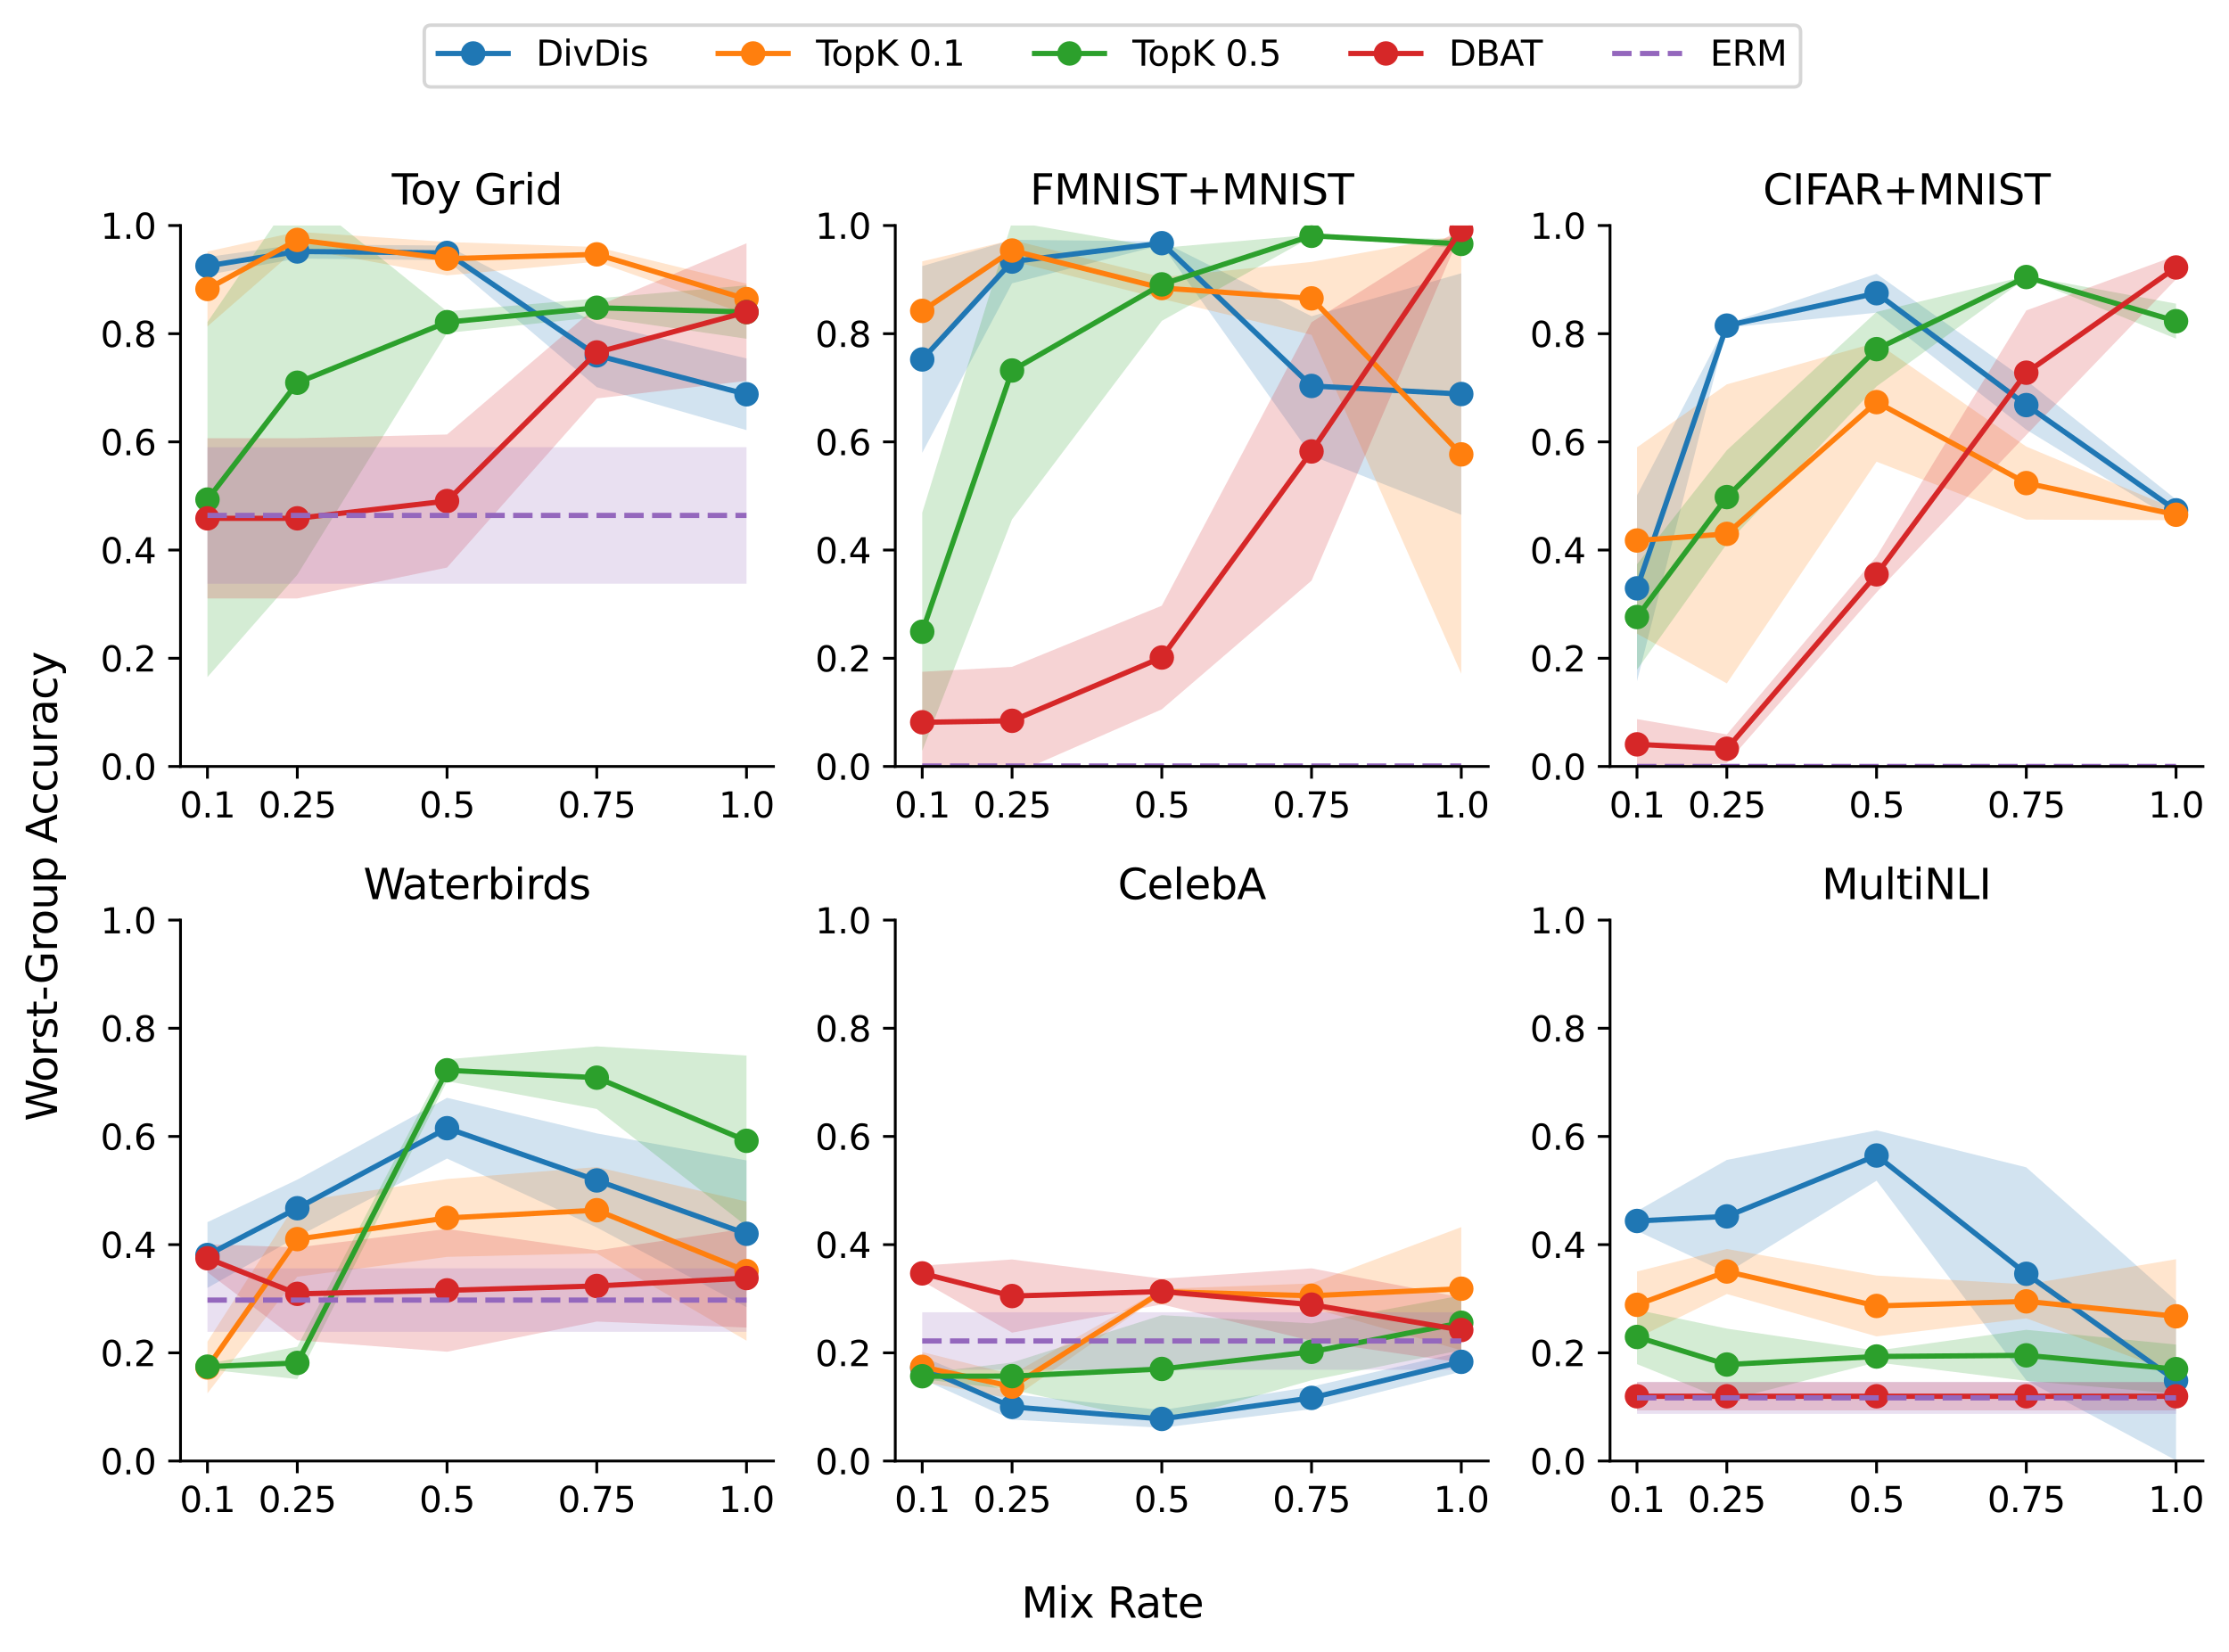 <?xml version="1.0" encoding="utf-8" standalone="no"?>
<!DOCTYPE svg PUBLIC "-//W3C//DTD SVG 1.1//EN"
  "http://www.w3.org/Graphics/SVG/1.1/DTD/svg11.dtd">
<svg xmlns:xlink="http://www.w3.org/1999/xlink" width="637.675pt" height="472.519pt" viewBox="0 0 637.675 472.519" xmlns="http://www.w3.org/2000/svg" version="1.1">
 <defs>
  <style type="text/css">*{stroke-linejoin: round; stroke-linecap: butt}</style>
 </defs>
 <g id="figure_1">
  <g id="patch_1">
   <path d="M 0 472.519 
L 637.675 472.519 
L 637.675 0 
L 0 0 
z
" style="fill: #ffffff"/>
  </g>
  <g id="axes_1">
   <g id="patch_2">
    <path d="M 51.64 219.279 
L 221.274 219.279 
L 221.274 64.519 
L 51.64 64.519 
z
" style="fill: #ffffff"/>
   </g>
   <g id="PolyCollection_1">
    <path d="M 59.351 73.53 
L 59.351 78.618 
L 85.053 73.969 
L 127.89 74.465 
L 170.726 110.759 
L 213.563 123.064 
L 213.563 102.545 
L 213.563 102.545 
L 170.726 92.563 
L 127.89 70.256 
L 85.053 69.926 
L 59.351 73.53 
z
" clip-path="url(#p90ca91ccf2)" style="fill: #1f77b4; fill-opacity: 0.2"/>
   </g>
   <g id="PolyCollection_2">
    <path d="M 59.351 71.963 
L 59.351 93.392 
L 85.053 70.981 
L 127.89 78.788 
L 170.726 74.877 
L 213.563 89.973 
L 213.563 81.16 
L 213.563 81.16 
L 170.726 70.669 
L 127.89 69.234 
L 85.053 66.311 
L 59.351 71.963 
z
" clip-path="url(#p90ca91ccf2)" style="fill: #ff7f0e; fill-opacity: 0.2"/>
   </g>
   <g id="PolyCollection_3">
    <path d="M 59.351 92.141 
L 59.351 193.721 
L 85.053 164.448 
L 127.89 95.258 
L 170.726 90.717 
L 213.563 96.913 
L 213.563 81.649 
L 213.563 81.649 
L 170.726 85.368 
L 127.89 89.081 
L 85.053 54.557 
L 59.351 92.141 
z
" clip-path="url(#p90ca91ccf2)" style="fill: #2ca02c; fill-opacity: 0.2"/>
   </g>
   <g id="PolyCollection_4">
    <path d="M 59.351 125.37 
L 59.351 171.222 
L 85.053 171.222 
L 127.89 162.372 
L 170.726 113.991 
L 213.563 108.961 
L 213.563 69.601 
L 213.563 69.601 
L 170.726 87.682 
L 127.89 124.315 
L 85.053 125.37 
L 59.351 125.37 
z
" clip-path="url(#p90ca91ccf2)" style="fill: #d62728; fill-opacity: 0.2"/>
   </g>
   <g id="PolyCollection_5">
    <path d="M 59.351 127.947 
L 59.351 166.994 
L 85.053 166.994 
L 127.89 166.994 
L 170.726 166.994 
L 213.563 166.994 
L 213.563 127.947 
L 213.563 127.947 
L 170.726 127.947 
L 127.89 127.947 
L 85.053 127.947 
L 59.351 127.947 
z
" clip-path="url(#p90ca91ccf2)" style="fill: #9467bd; fill-opacity: 0.2"/>
   </g>
   <g id="matplotlib.axis_1">
    <g id="xtick_1">
     <g id="line2d_1">
      <defs>
       <path id="mfb07d71cda" d="M 0 0 
L 0 3.5 
" style="stroke: #000000; stroke-width: 0.8"/>
      </defs>
      <g>
       <use xlink:href="#mfb07d71cda" x="59.351" y="219.279" style="stroke: #000000; stroke-width: 0.8"/>
      </g>
     </g>
     <g id="text_1">
      <!-- 0.1 -->
      <g transform="translate(51.399 233.877) scale(0.1 -0.1)">
       <defs>
        <path id="DejaVuSans-30" d="M 2034 4250 
Q 1547 4250 1301 3770 
Q 1056 3291 1056 2328 
Q 1056 1369 1301 889 
Q 1547 409 2034 409 
Q 2525 409 2770 889 
Q 3016 1369 3016 2328 
Q 3016 3291 2770 3770 
Q 2525 4250 2034 4250 
z
M 2034 4750 
Q 2819 4750 3233 4129 
Q 3647 3509 3647 2328 
Q 3647 1150 3233 529 
Q 2819 -91 2034 -91 
Q 1250 -91 836 529 
Q 422 1150 422 2328 
Q 422 3509 836 4129 
Q 1250 4750 2034 4750 
z
" transform="scale(0.016)"/>
        <path id="DejaVuSans-2e" d="M 684 794 
L 1344 794 
L 1344 0 
L 684 0 
L 684 794 
z
" transform="scale(0.016)"/>
        <path id="DejaVuSans-31" d="M 794 531 
L 1825 531 
L 1825 4091 
L 703 3866 
L 703 4441 
L 1819 4666 
L 2450 4666 
L 2450 531 
L 3481 531 
L 3481 0 
L 794 0 
L 794 531 
z
" transform="scale(0.016)"/>
       </defs>
       <use xlink:href="#DejaVuSans-30"/>
       <use xlink:href="#DejaVuSans-2e" x="63.623"/>
       <use xlink:href="#DejaVuSans-31" x="95.41"/>
      </g>
     </g>
    </g>
    <g id="xtick_2">
     <g id="line2d_2">
      <g>
       <use xlink:href="#mfb07d71cda" x="85.053" y="219.279" style="stroke: #000000; stroke-width: 0.8"/>
      </g>
     </g>
     <g id="text_2">
      <!-- 0.25 -->
      <g transform="translate(73.92 233.877) scale(0.1 -0.1)">
       <defs>
        <path id="DejaVuSans-32" d="M 1228 531 
L 3431 531 
L 3431 0 
L 469 0 
L 469 531 
Q 828 903 1448 1529 
Q 2069 2156 2228 2338 
Q 2531 2678 2651 2914 
Q 2772 3150 2772 3378 
Q 2772 3750 2511 3984 
Q 2250 4219 1831 4219 
Q 1534 4219 1204 4116 
Q 875 4013 500 3803 
L 500 4441 
Q 881 4594 1212 4672 
Q 1544 4750 1819 4750 
Q 2544 4750 2975 4387 
Q 3406 4025 3406 3419 
Q 3406 3131 3298 2873 
Q 3191 2616 2906 2266 
Q 2828 2175 2409 1742 
Q 1991 1309 1228 531 
z
" transform="scale(0.016)"/>
        <path id="DejaVuSans-35" d="M 691 4666 
L 3169 4666 
L 3169 4134 
L 1269 4134 
L 1269 2991 
Q 1406 3038 1543 3061 
Q 1681 3084 1819 3084 
Q 2600 3084 3056 2656 
Q 3513 2228 3513 1497 
Q 3513 744 3044 326 
Q 2575 -91 1722 -91 
Q 1428 -91 1123 -41 
Q 819 9 494 109 
L 494 744 
Q 775 591 1075 516 
Q 1375 441 1709 441 
Q 2250 441 2565 725 
Q 2881 1009 2881 1497 
Q 2881 1984 2565 2268 
Q 2250 2553 1709 2553 
Q 1456 2553 1204 2497 
Q 953 2441 691 2322 
L 691 4666 
z
" transform="scale(0.016)"/>
       </defs>
       <use xlink:href="#DejaVuSans-30"/>
       <use xlink:href="#DejaVuSans-2e" x="63.623"/>
       <use xlink:href="#DejaVuSans-32" x="95.41"/>
       <use xlink:href="#DejaVuSans-35" x="159.033"/>
      </g>
     </g>
    </g>
    <g id="xtick_3">
     <g id="line2d_3">
      <g>
       <use xlink:href="#mfb07d71cda" x="127.89" y="219.279" style="stroke: #000000; stroke-width: 0.8"/>
      </g>
     </g>
     <g id="text_3">
      <!-- 0.5 -->
      <g transform="translate(119.938 233.877) scale(0.1 -0.1)">
       <use xlink:href="#DejaVuSans-30"/>
       <use xlink:href="#DejaVuSans-2e" x="63.623"/>
       <use xlink:href="#DejaVuSans-35" x="95.41"/>
      </g>
     </g>
    </g>
    <g id="xtick_4">
     <g id="line2d_4">
      <g>
       <use xlink:href="#mfb07d71cda" x="170.726" y="219.279" style="stroke: #000000; stroke-width: 0.8"/>
      </g>
     </g>
     <g id="text_4">
      <!-- 0.75 -->
      <g transform="translate(159.594 233.877) scale(0.1 -0.1)">
       <defs>
        <path id="DejaVuSans-37" d="M 525 4666 
L 3525 4666 
L 3525 4397 
L 1831 0 
L 1172 0 
L 2766 4134 
L 525 4134 
L 525 4666 
z
" transform="scale(0.016)"/>
       </defs>
       <use xlink:href="#DejaVuSans-30"/>
       <use xlink:href="#DejaVuSans-2e" x="63.623"/>
       <use xlink:href="#DejaVuSans-37" x="95.41"/>
       <use xlink:href="#DejaVuSans-35" x="159.033"/>
      </g>
     </g>
    </g>
    <g id="xtick_5">
     <g id="line2d_5">
      <g>
       <use xlink:href="#mfb07d71cda" x="213.563" y="219.279" style="stroke: #000000; stroke-width: 0.8"/>
      </g>
     </g>
     <g id="text_5">
      <!-- 1.0 -->
      <g transform="translate(205.612 233.877) scale(0.1 -0.1)">
       <use xlink:href="#DejaVuSans-31"/>
       <use xlink:href="#DejaVuSans-2e" x="63.623"/>
       <use xlink:href="#DejaVuSans-30" x="95.41"/>
      </g>
     </g>
    </g>
   </g>
   <g id="matplotlib.axis_2">
    <g id="ytick_1">
     <g id="line2d_6">
      <defs>
       <path id="m5caeb20808" d="M 0 0 
L -3.5 0 
" style="stroke: #000000; stroke-width: 0.8"/>
      </defs>
      <g>
       <use xlink:href="#m5caeb20808" x="51.64" y="219.279" style="stroke: #000000; stroke-width: 0.8"/>
      </g>
     </g>
     <g id="text_6">
      <!-- 0.0 -->
      <g transform="translate(28.737 223.078) scale(0.1 -0.1)">
       <use xlink:href="#DejaVuSans-30"/>
       <use xlink:href="#DejaVuSans-2e" x="63.623"/>
       <use xlink:href="#DejaVuSans-30" x="95.41"/>
      </g>
     </g>
    </g>
    <g id="ytick_2">
     <g id="line2d_7">
      <g>
       <use xlink:href="#m5caeb20808" x="51.64" y="188.327" style="stroke: #000000; stroke-width: 0.8"/>
      </g>
     </g>
     <g id="text_7">
      <!-- 0.2 -->
      <g transform="translate(28.737 192.126) scale(0.1 -0.1)">
       <use xlink:href="#DejaVuSans-30"/>
       <use xlink:href="#DejaVuSans-2e" x="63.623"/>
       <use xlink:href="#DejaVuSans-32" x="95.41"/>
      </g>
     </g>
    </g>
    <g id="ytick_3">
     <g id="line2d_8">
      <g>
       <use xlink:href="#m5caeb20808" x="51.64" y="157.375" style="stroke: #000000; stroke-width: 0.8"/>
      </g>
     </g>
     <g id="text_8">
      <!-- 0.4 -->
      <g transform="translate(28.737 161.174) scale(0.1 -0.1)">
       <defs>
        <path id="DejaVuSans-34" d="M 2419 4116 
L 825 1625 
L 2419 1625 
L 2419 4116 
z
M 2253 4666 
L 3047 4666 
L 3047 1625 
L 3713 1625 
L 3713 1100 
L 3047 1100 
L 3047 0 
L 2419 0 
L 2419 1100 
L 313 1100 
L 313 1709 
L 2253 4666 
z
" transform="scale(0.016)"/>
       </defs>
       <use xlink:href="#DejaVuSans-30"/>
       <use xlink:href="#DejaVuSans-2e" x="63.623"/>
       <use xlink:href="#DejaVuSans-34" x="95.41"/>
      </g>
     </g>
    </g>
    <g id="ytick_4">
     <g id="line2d_9">
      <g>
       <use xlink:href="#m5caeb20808" x="51.64" y="126.423" style="stroke: #000000; stroke-width: 0.8"/>
      </g>
     </g>
     <g id="text_9">
      <!-- 0.6 -->
      <g transform="translate(28.737 130.222) scale(0.1 -0.1)">
       <defs>
        <path id="DejaVuSans-36" d="M 2113 2584 
Q 1688 2584 1439 2293 
Q 1191 2003 1191 1497 
Q 1191 994 1439 701 
Q 1688 409 2113 409 
Q 2538 409 2786 701 
Q 3034 994 3034 1497 
Q 3034 2003 2786 2293 
Q 2538 2584 2113 2584 
z
M 3366 4563 
L 3366 3988 
Q 3128 4100 2886 4159 
Q 2644 4219 2406 4219 
Q 1781 4219 1451 3797 
Q 1122 3375 1075 2522 
Q 1259 2794 1537 2939 
Q 1816 3084 2150 3084 
Q 2853 3084 3261 2657 
Q 3669 2231 3669 1497 
Q 3669 778 3244 343 
Q 2819 -91 2113 -91 
Q 1303 -91 875 529 
Q 447 1150 447 2328 
Q 447 3434 972 4092 
Q 1497 4750 2381 4750 
Q 2619 4750 2861 4703 
Q 3103 4656 3366 4563 
z
" transform="scale(0.016)"/>
       </defs>
       <use xlink:href="#DejaVuSans-30"/>
       <use xlink:href="#DejaVuSans-2e" x="63.623"/>
       <use xlink:href="#DejaVuSans-36" x="95.41"/>
      </g>
     </g>
    </g>
    <g id="ytick_5">
     <g id="line2d_10">
      <g>
       <use xlink:href="#m5caeb20808" x="51.64" y="95.471" style="stroke: #000000; stroke-width: 0.8"/>
      </g>
     </g>
     <g id="text_10">
      <!-- 0.8 -->
      <g transform="translate(28.737 99.27) scale(0.1 -0.1)">
       <defs>
        <path id="DejaVuSans-38" d="M 2034 2216 
Q 1584 2216 1326 1975 
Q 1069 1734 1069 1313 
Q 1069 891 1326 650 
Q 1584 409 2034 409 
Q 2484 409 2743 651 
Q 3003 894 3003 1313 
Q 3003 1734 2745 1975 
Q 2488 2216 2034 2216 
z
M 1403 2484 
Q 997 2584 770 2862 
Q 544 3141 544 3541 
Q 544 4100 942 4425 
Q 1341 4750 2034 4750 
Q 2731 4750 3128 4425 
Q 3525 4100 3525 3541 
Q 3525 3141 3298 2862 
Q 3072 2584 2669 2484 
Q 3125 2378 3379 2068 
Q 3634 1759 3634 1313 
Q 3634 634 3220 271 
Q 2806 -91 2034 -91 
Q 1263 -91 848 271 
Q 434 634 434 1313 
Q 434 1759 690 2068 
Q 947 2378 1403 2484 
z
M 1172 3481 
Q 1172 3119 1398 2916 
Q 1625 2713 2034 2713 
Q 2441 2713 2670 2916 
Q 2900 3119 2900 3481 
Q 2900 3844 2670 4047 
Q 2441 4250 2034 4250 
Q 1625 4250 1398 4047 
Q 1172 3844 1172 3481 
z
" transform="scale(0.016)"/>
       </defs>
       <use xlink:href="#DejaVuSans-30"/>
       <use xlink:href="#DejaVuSans-2e" x="63.623"/>
       <use xlink:href="#DejaVuSans-38" x="95.41"/>
      </g>
     </g>
    </g>
    <g id="ytick_6">
     <g id="line2d_11">
      <g>
       <use xlink:href="#m5caeb20808" x="51.64" y="64.519" style="stroke: #000000; stroke-width: 0.8"/>
      </g>
     </g>
     <g id="text_11">
      <!-- 1.0 -->
      <g transform="translate(28.737 68.318) scale(0.1 -0.1)">
       <use xlink:href="#DejaVuSans-31"/>
       <use xlink:href="#DejaVuSans-2e" x="63.623"/>
       <use xlink:href="#DejaVuSans-30" x="95.41"/>
      </g>
     </g>
    </g>
   </g>
   <g id="line2d_12">
    <path d="M 59.351 76.074 
L 85.053 71.948 
L 127.89 72.36 
L 170.726 101.661 
L 213.563 112.804 
" clip-path="url(#p90ca91ccf2)" style="fill: none; stroke: #1f77b4; stroke-width: 1.5; stroke-linecap: square"/>
    <defs>
     <path id="m2aad842059" d="M 0 3 
C 0.796 3 1.559 2.684 2.121 2.121 
C 2.684 1.559 3 0.796 3 0 
C 3 -0.796 2.684 -1.559 2.121 -2.121 
C 1.559 -2.684 0.796 -3 0 -3 
C -0.796 -3 -1.559 -2.684 -2.121 -2.121 
C -2.684 -1.559 -3 -0.796 -3 0 
C -3 0.796 -2.684 1.559 -2.121 2.121 
C -1.559 2.684 -0.796 3 0 3 
z
" style="stroke: #1f77b4"/>
    </defs>
    <g clip-path="url(#p90ca91ccf2)">
     <use xlink:href="#m2aad842059" x="59.351" y="76.074" style="fill: #1f77b4; stroke: #1f77b4"/>
     <use xlink:href="#m2aad842059" x="85.053" y="71.948" style="fill: #1f77b4; stroke: #1f77b4"/>
     <use xlink:href="#m2aad842059" x="127.89" y="72.36" style="fill: #1f77b4; stroke: #1f77b4"/>
     <use xlink:href="#m2aad842059" x="170.726" y="101.661" style="fill: #1f77b4; stroke: #1f77b4"/>
     <use xlink:href="#m2aad842059" x="213.563" y="112.804" style="fill: #1f77b4; stroke: #1f77b4"/>
    </g>
   </g>
   <g id="line2d_13">
    <path d="M 59.351 82.678 
L 85.053 68.646 
L 127.89 74.011 
L 170.726 72.773 
L 213.563 85.566 
" clip-path="url(#p90ca91ccf2)" style="fill: none; stroke: #ff7f0e; stroke-width: 1.5; stroke-linecap: square"/>
    <defs>
     <path id="m5bac216717" d="M 0 3 
C 0.796 3 1.559 2.684 2.121 2.121 
C 2.684 1.559 3 0.796 3 0 
C 3 -0.796 2.684 -1.559 2.121 -2.121 
C 1.559 -2.684 0.796 -3 0 -3 
C -0.796 -3 -1.559 -2.684 -2.121 -2.121 
C -2.684 -1.559 -3 -0.796 -3 0 
C -3 0.796 -2.684 1.559 -2.121 2.121 
C -1.559 2.684 -0.796 3 0 3 
z
" style="stroke: #ff7f0e"/>
    </defs>
    <g clip-path="url(#p90ca91ccf2)">
     <use xlink:href="#m5bac216717" x="59.351" y="82.678" style="fill: #ff7f0e; stroke: #ff7f0e"/>
     <use xlink:href="#m5bac216717" x="85.053" y="68.646" style="fill: #ff7f0e; stroke: #ff7f0e"/>
     <use xlink:href="#m5bac216717" x="127.89" y="74.011" style="fill: #ff7f0e; stroke: #ff7f0e"/>
     <use xlink:href="#m5bac216717" x="170.726" y="72.773" style="fill: #ff7f0e; stroke: #ff7f0e"/>
     <use xlink:href="#m5bac216717" x="213.563" y="85.566" style="fill: #ff7f0e; stroke: #ff7f0e"/>
    </g>
   </g>
   <g id="line2d_14">
    <path d="M 59.351 142.931 
L 85.053 109.503 
L 127.89 92.17 
L 170.726 88.043 
L 213.563 89.281 
" clip-path="url(#p90ca91ccf2)" style="fill: none; stroke: #2ca02c; stroke-width: 1.5; stroke-linecap: square"/>
    <defs>
     <path id="mc01a260f18" d="M 0 3 
C 0.796 3 1.559 2.684 2.121 2.121 
C 2.684 1.559 3 0.796 3 0 
C 3 -0.796 2.684 -1.559 2.121 -2.121 
C 1.559 -2.684 0.796 -3 0 -3 
C -0.796 -3 -1.559 -2.684 -2.121 -2.121 
C -2.684 -1.559 -3 -0.796 -3 0 
C -3 0.796 -2.684 1.559 -2.121 2.121 
C -1.559 2.684 -0.796 3 0 3 
z
" style="stroke: #2ca02c"/>
    </defs>
    <g clip-path="url(#p90ca91ccf2)">
     <use xlink:href="#mc01a260f18" x="59.351" y="142.931" style="fill: #2ca02c; stroke: #2ca02c"/>
     <use xlink:href="#mc01a260f18" x="85.053" y="109.503" style="fill: #2ca02c; stroke: #2ca02c"/>
     <use xlink:href="#mc01a260f18" x="127.89" y="92.17" style="fill: #2ca02c; stroke: #2ca02c"/>
     <use xlink:href="#mc01a260f18" x="170.726" y="88.043" style="fill: #2ca02c; stroke: #2ca02c"/>
     <use xlink:href="#mc01a260f18" x="213.563" y="89.281" style="fill: #2ca02c; stroke: #2ca02c"/>
    </g>
   </g>
   <g id="line2d_15">
    <path d="M 59.351 148.296 
L 85.053 148.296 
L 127.89 143.343 
L 170.726 100.836 
L 213.563 89.281 
" clip-path="url(#p90ca91ccf2)" style="fill: none; stroke: #d62728; stroke-width: 1.5; stroke-linecap: square"/>
    <defs>
     <path id="ma80a550e77" d="M 0 3 
C 0.796 3 1.559 2.684 2.121 2.121 
C 2.684 1.559 3 0.796 3 0 
C 3 -0.796 2.684 -1.559 2.121 -2.121 
C 1.559 -2.684 0.796 -3 0 -3 
C -0.796 -3 -1.559 -2.684 -2.121 -2.121 
C -2.684 -1.559 -3 -0.796 -3 0 
C -3 0.796 -2.684 1.559 -2.121 2.121 
C -1.559 2.684 -0.796 3 0 3 
z
" style="stroke: #d62728"/>
    </defs>
    <g clip-path="url(#p90ca91ccf2)">
     <use xlink:href="#ma80a550e77" x="59.351" y="148.296" style="fill: #d62728; stroke: #d62728"/>
     <use xlink:href="#ma80a550e77" x="85.053" y="148.296" style="fill: #d62728; stroke: #d62728"/>
     <use xlink:href="#ma80a550e77" x="127.89" y="143.343" style="fill: #d62728; stroke: #d62728"/>
     <use xlink:href="#ma80a550e77" x="170.726" y="100.836" style="fill: #d62728; stroke: #d62728"/>
     <use xlink:href="#ma80a550e77" x="213.563" y="89.281" style="fill: #d62728; stroke: #d62728"/>
    </g>
   </g>
   <g id="line2d_16">
    <path d="M 59.351 147.47 
L 85.053 147.47 
L 127.89 147.47 
L 170.726 147.47 
L 213.563 147.47 
" clip-path="url(#p90ca91ccf2)" style="fill: none; stroke-dasharray: 5.55,2.4; stroke-dashoffset: 0; stroke: #9467bd; stroke-width: 1.5"/>
   </g>
   <g id="patch_3">
    <path d="M 51.64 219.279 
L 51.64 64.519 
" style="fill: none; stroke: #000000; stroke-width: 0.8; stroke-linejoin: miter; stroke-linecap: square"/>
   </g>
   <g id="patch_4">
    <path d="M 51.64 219.279 
L 221.274 219.279 
" style="fill: none; stroke: #000000; stroke-width: 0.8; stroke-linejoin: miter; stroke-linecap: square"/>
   </g>
   <g id="text_12">
    <!-- Toy Grid -->
    <g transform="translate(112.091 58.519) scale(0.12 -0.12)">
     <defs>
      <path id="DejaVuSans-54" d="M -19 4666 
L 3928 4666 
L 3928 4134 
L 2272 4134 
L 2272 0 
L 1638 0 
L 1638 4134 
L -19 4134 
L -19 4666 
z
" transform="scale(0.016)"/>
      <path id="DejaVuSans-6f" d="M 1959 3097 
Q 1497 3097 1228 2736 
Q 959 2375 959 1747 
Q 959 1119 1226 758 
Q 1494 397 1959 397 
Q 2419 397 2687 759 
Q 2956 1122 2956 1747 
Q 2956 2369 2687 2733 
Q 2419 3097 1959 3097 
z
M 1959 3584 
Q 2709 3584 3137 3096 
Q 3566 2609 3566 1747 
Q 3566 888 3137 398 
Q 2709 -91 1959 -91 
Q 1206 -91 779 398 
Q 353 888 353 1747 
Q 353 2609 779 3096 
Q 1206 3584 1959 3584 
z
" transform="scale(0.016)"/>
      <path id="DejaVuSans-79" d="M 2059 -325 
Q 1816 -950 1584 -1140 
Q 1353 -1331 966 -1331 
L 506 -1331 
L 506 -850 
L 844 -850 
Q 1081 -850 1212 -737 
Q 1344 -625 1503 -206 
L 1606 56 
L 191 3500 
L 800 3500 
L 1894 763 
L 2988 3500 
L 3597 3500 
L 2059 -325 
z
" transform="scale(0.016)"/>
      <path id="DejaVuSans-20" transform="scale(0.016)"/>
      <path id="DejaVuSans-47" d="M 3809 666 
L 3809 1919 
L 2778 1919 
L 2778 2438 
L 4434 2438 
L 4434 434 
Q 4069 175 3628 42 
Q 3188 -91 2688 -91 
Q 1594 -91 976 548 
Q 359 1188 359 2328 
Q 359 3472 976 4111 
Q 1594 4750 2688 4750 
Q 3144 4750 3555 4637 
Q 3966 4525 4313 4306 
L 4313 3634 
Q 3963 3931 3569 4081 
Q 3175 4231 2741 4231 
Q 1884 4231 1454 3753 
Q 1025 3275 1025 2328 
Q 1025 1384 1454 906 
Q 1884 428 2741 428 
Q 3075 428 3337 486 
Q 3600 544 3809 666 
z
" transform="scale(0.016)"/>
      <path id="DejaVuSans-72" d="M 2631 2963 
Q 2534 3019 2420 3045 
Q 2306 3072 2169 3072 
Q 1681 3072 1420 2755 
Q 1159 2438 1159 1844 
L 1159 0 
L 581 0 
L 581 3500 
L 1159 3500 
L 1159 2956 
Q 1341 3275 1631 3429 
Q 1922 3584 2338 3584 
Q 2397 3584 2469 3576 
Q 2541 3569 2628 3553 
L 2631 2963 
z
" transform="scale(0.016)"/>
      <path id="DejaVuSans-69" d="M 603 3500 
L 1178 3500 
L 1178 0 
L 603 0 
L 603 3500 
z
M 603 4863 
L 1178 4863 
L 1178 4134 
L 603 4134 
L 603 4863 
z
" transform="scale(0.016)"/>
      <path id="DejaVuSans-64" d="M 2906 2969 
L 2906 4863 
L 3481 4863 
L 3481 0 
L 2906 0 
L 2906 525 
Q 2725 213 2448 61 
Q 2172 -91 1784 -91 
Q 1150 -91 751 415 
Q 353 922 353 1747 
Q 353 2572 751 3078 
Q 1150 3584 1784 3584 
Q 2172 3584 2448 3432 
Q 2725 3281 2906 2969 
z
M 947 1747 
Q 947 1113 1208 752 
Q 1469 391 1925 391 
Q 2381 391 2643 752 
Q 2906 1113 2906 1747 
Q 2906 2381 2643 2742 
Q 2381 3103 1925 3103 
Q 1469 3103 1208 2742 
Q 947 2381 947 1747 
z
" transform="scale(0.016)"/>
     </defs>
     <use xlink:href="#DejaVuSans-54"/>
     <use xlink:href="#DejaVuSans-6f" x="44.084"/>
     <use xlink:href="#DejaVuSans-79" x="105.266"/>
     <use xlink:href="#DejaVuSans-20" x="164.445"/>
     <use xlink:href="#DejaVuSans-47" x="196.232"/>
     <use xlink:href="#DejaVuSans-72" x="273.723"/>
     <use xlink:href="#DejaVuSans-69" x="314.836"/>
     <use xlink:href="#DejaVuSans-64" x="342.619"/>
    </g>
   </g>
  </g>
  <g id="axes_2">
   <g id="patch_5">
    <path d="M 256.12 219.279 
L 425.754 219.279 
L 425.754 64.519 
L 256.12 64.519 
z
" style="fill: #ffffff"/>
   </g>
   <g id="PolyCollection_6">
    <path d="M 263.831 76.129 
L 263.831 129.552 
L 289.533 81.054 
L 332.37 70.088 
L 375.206 130.372 
L 418.043 147.294 
L 418.043 78.18 
L 418.043 78.18 
L 375.206 90.47 
L 332.37 69.057 
L 289.533 68.619 
L 263.831 76.129 
z
" clip-path="url(#p8df07ae901)" style="fill: #1f77b4; fill-opacity: 0.2"/>
   </g>
   <g id="PolyCollection_7">
    <path d="M 263.831 74.778 
L 263.831 103.109 
L 289.533 74.7 
L 332.37 85.525 
L 375.206 95.795 
L 418.043 192.774 
L 418.043 67.232 
L 418.043 67.232 
L 375.206 74.934 
L 332.37 79.308 
L 289.533 68.656 
L 263.831 74.778 
z
" clip-path="url(#p8df07ae901)" style="fill: #ff7f0e; fill-opacity: 0.2"/>
   </g>
   <g id="PolyCollection_8">
    <path d="M 263.831 146.68 
L 263.831 214.814 
L 289.533 148.581 
L 332.37 91.811 
L 375.206 67.765 
L 418.043 71.081 
L 418.043 68.485 
L 418.043 68.485 
L 375.206 67.169 
L 332.37 70.916 
L 289.533 63.417 
L 263.831 146.68 
z
" clip-path="url(#p8df07ae901)" style="fill: #2ca02c; fill-opacity: 0.2"/>
   </g>
   <g id="PolyCollection_9">
    <path d="M 263.831 192.204 
L 263.831 221.087 
L 289.533 221.666 
L 332.37 202.943 
L 375.206 166.127 
L 418.043 66.298 
L 418.043 65.267 
L 418.043 65.267 
L 375.206 92.193 
L 332.37 173.29 
L 289.533 190.783 
L 263.831 192.204 
z
" clip-path="url(#p8df07ae901)" style="fill: #d62728; fill-opacity: 0.2"/>
   </g>
   <g id="PolyCollection_10">
    <path d="M 263.831 218.9 
L 263.831 219.405 
L 289.533 219.405 
L 332.37 219.405 
L 375.206 219.405 
L 418.043 219.405 
L 418.043 218.9 
L 418.043 218.9 
L 375.206 218.9 
L 332.37 218.9 
L 289.533 218.9 
L 263.831 218.9 
z
" clip-path="url(#p8df07ae901)" style="fill: #9467bd; fill-opacity: 0.2"/>
   </g>
   <g id="matplotlib.axis_3">
    <g id="xtick_6">
     <g id="line2d_17">
      <g>
       <use xlink:href="#mfb07d71cda" x="263.831" y="219.279" style="stroke: #000000; stroke-width: 0.8"/>
      </g>
     </g>
     <g id="text_13">
      <!-- 0.1 -->
      <g transform="translate(255.879 233.877) scale(0.1 -0.1)">
       <use xlink:href="#DejaVuSans-30"/>
       <use xlink:href="#DejaVuSans-2e" x="63.623"/>
       <use xlink:href="#DejaVuSans-31" x="95.41"/>
      </g>
     </g>
    </g>
    <g id="xtick_7">
     <g id="line2d_18">
      <g>
       <use xlink:href="#mfb07d71cda" x="289.533" y="219.279" style="stroke: #000000; stroke-width: 0.8"/>
      </g>
     </g>
     <g id="text_14">
      <!-- 0.25 -->
      <g transform="translate(278.4 233.877) scale(0.1 -0.1)">
       <use xlink:href="#DejaVuSans-30"/>
       <use xlink:href="#DejaVuSans-2e" x="63.623"/>
       <use xlink:href="#DejaVuSans-32" x="95.41"/>
       <use xlink:href="#DejaVuSans-35" x="159.033"/>
      </g>
     </g>
    </g>
    <g id="xtick_8">
     <g id="line2d_19">
      <g>
       <use xlink:href="#mfb07d71cda" x="332.37" y="219.279" style="stroke: #000000; stroke-width: 0.8"/>
      </g>
     </g>
     <g id="text_15">
      <!-- 0.5 -->
      <g transform="translate(324.418 233.877) scale(0.1 -0.1)">
       <use xlink:href="#DejaVuSans-30"/>
       <use xlink:href="#DejaVuSans-2e" x="63.623"/>
       <use xlink:href="#DejaVuSans-35" x="95.41"/>
      </g>
     </g>
    </g>
    <g id="xtick_9">
     <g id="line2d_20">
      <g>
       <use xlink:href="#mfb07d71cda" x="375.206" y="219.279" style="stroke: #000000; stroke-width: 0.8"/>
      </g>
     </g>
     <g id="text_16">
      <!-- 0.75 -->
      <g transform="translate(364.074 233.877) scale(0.1 -0.1)">
       <use xlink:href="#DejaVuSans-30"/>
       <use xlink:href="#DejaVuSans-2e" x="63.623"/>
       <use xlink:href="#DejaVuSans-37" x="95.41"/>
       <use xlink:href="#DejaVuSans-35" x="159.033"/>
      </g>
     </g>
    </g>
    <g id="xtick_10">
     <g id="line2d_21">
      <g>
       <use xlink:href="#mfb07d71cda" x="418.043" y="219.279" style="stroke: #000000; stroke-width: 0.8"/>
      </g>
     </g>
     <g id="text_17">
      <!-- 1.0 -->
      <g transform="translate(410.092 233.877) scale(0.1 -0.1)">
       <use xlink:href="#DejaVuSans-31"/>
       <use xlink:href="#DejaVuSans-2e" x="63.623"/>
       <use xlink:href="#DejaVuSans-30" x="95.41"/>
      </g>
     </g>
    </g>
   </g>
   <g id="matplotlib.axis_4">
    <g id="ytick_7">
     <g id="line2d_22">
      <g>
       <use xlink:href="#m5caeb20808" x="256.12" y="219.279" style="stroke: #000000; stroke-width: 0.8"/>
      </g>
     </g>
     <g id="text_18">
      <!-- 0.0 -->
      <g transform="translate(233.217 223.078) scale(0.1 -0.1)">
       <use xlink:href="#DejaVuSans-30"/>
       <use xlink:href="#DejaVuSans-2e" x="63.623"/>
       <use xlink:href="#DejaVuSans-30" x="95.41"/>
      </g>
     </g>
    </g>
    <g id="ytick_8">
     <g id="line2d_23">
      <g>
       <use xlink:href="#m5caeb20808" x="256.12" y="188.327" style="stroke: #000000; stroke-width: 0.8"/>
      </g>
     </g>
     <g id="text_19">
      <!-- 0.2 -->
      <g transform="translate(233.217 192.126) scale(0.1 -0.1)">
       <use xlink:href="#DejaVuSans-30"/>
       <use xlink:href="#DejaVuSans-2e" x="63.623"/>
       <use xlink:href="#DejaVuSans-32" x="95.41"/>
      </g>
     </g>
    </g>
    <g id="ytick_9">
     <g id="line2d_24">
      <g>
       <use xlink:href="#m5caeb20808" x="256.12" y="157.375" style="stroke: #000000; stroke-width: 0.8"/>
      </g>
     </g>
     <g id="text_20">
      <!-- 0.4 -->
      <g transform="translate(233.217 161.174) scale(0.1 -0.1)">
       <use xlink:href="#DejaVuSans-30"/>
       <use xlink:href="#DejaVuSans-2e" x="63.623"/>
       <use xlink:href="#DejaVuSans-34" x="95.41"/>
      </g>
     </g>
    </g>
    <g id="ytick_10">
     <g id="line2d_25">
      <g>
       <use xlink:href="#m5caeb20808" x="256.12" y="126.423" style="stroke: #000000; stroke-width: 0.8"/>
      </g>
     </g>
     <g id="text_21">
      <!-- 0.6 -->
      <g transform="translate(233.217 130.222) scale(0.1 -0.1)">
       <use xlink:href="#DejaVuSans-30"/>
       <use xlink:href="#DejaVuSans-2e" x="63.623"/>
       <use xlink:href="#DejaVuSans-36" x="95.41"/>
      </g>
     </g>
    </g>
    <g id="ytick_11">
     <g id="line2d_26">
      <g>
       <use xlink:href="#m5caeb20808" x="256.12" y="95.471" style="stroke: #000000; stroke-width: 0.8"/>
      </g>
     </g>
     <g id="text_22">
      <!-- 0.8 -->
      <g transform="translate(233.217 99.27) scale(0.1 -0.1)">
       <use xlink:href="#DejaVuSans-30"/>
       <use xlink:href="#DejaVuSans-2e" x="63.623"/>
       <use xlink:href="#DejaVuSans-38" x="95.41"/>
      </g>
     </g>
    </g>
    <g id="ytick_12">
     <g id="line2d_27">
      <g>
       <use xlink:href="#m5caeb20808" x="256.12" y="64.519" style="stroke: #000000; stroke-width: 0.8"/>
      </g>
     </g>
     <g id="text_23">
      <!-- 1.0 -->
      <g transform="translate(233.217 68.318) scale(0.1 -0.1)">
       <use xlink:href="#DejaVuSans-31"/>
       <use xlink:href="#DejaVuSans-2e" x="63.623"/>
       <use xlink:href="#DejaVuSans-30" x="95.41"/>
      </g>
     </g>
    </g>
   </g>
   <g id="line2d_28">
    <path d="M 263.831 102.841 
L 289.533 74.836 
L 332.37 69.572 
L 375.206 110.421 
L 418.043 112.737 
" clip-path="url(#p8df07ae901)" style="fill: none; stroke: #1f77b4; stroke-width: 1.5; stroke-linecap: square"/>
    <g clip-path="url(#p8df07ae901)">
     <use xlink:href="#m2aad842059" x="263.831" y="102.841" style="fill: #1f77b4; stroke: #1f77b4"/>
     <use xlink:href="#m2aad842059" x="289.533" y="74.836" style="fill: #1f77b4; stroke: #1f77b4"/>
     <use xlink:href="#m2aad842059" x="332.37" y="69.572" style="fill: #1f77b4; stroke: #1f77b4"/>
     <use xlink:href="#m2aad842059" x="375.206" y="110.421" style="fill: #1f77b4; stroke: #1f77b4"/>
     <use xlink:href="#m2aad842059" x="418.043" y="112.737" style="fill: #1f77b4; stroke: #1f77b4"/>
    </g>
   </g>
   <g id="line2d_29">
    <path d="M 263.831 88.944 
L 289.533 71.678 
L 332.37 82.416 
L 375.206 85.364 
L 418.043 130.003 
" clip-path="url(#p8df07ae901)" style="fill: none; stroke: #ff7f0e; stroke-width: 1.5; stroke-linecap: square"/>
    <g clip-path="url(#p8df07ae901)">
     <use xlink:href="#m5bac216717" x="263.831" y="88.944" style="fill: #ff7f0e; stroke: #ff7f0e"/>
     <use xlink:href="#m5bac216717" x="289.533" y="71.678" style="fill: #ff7f0e; stroke: #ff7f0e"/>
     <use xlink:href="#m5bac216717" x="332.37" y="82.416" style="fill: #ff7f0e; stroke: #ff7f0e"/>
     <use xlink:href="#m5bac216717" x="375.206" y="85.364" style="fill: #ff7f0e; stroke: #ff7f0e"/>
     <use xlink:href="#m5bac216717" x="418.043" y="130.003" style="fill: #ff7f0e; stroke: #ff7f0e"/>
    </g>
   </g>
   <g id="line2d_30">
    <path d="M 263.831 180.747 
L 289.533 105.999 
L 332.37 81.364 
L 375.206 67.467 
L 418.043 69.783 
" clip-path="url(#p8df07ae901)" style="fill: none; stroke: #2ca02c; stroke-width: 1.5; stroke-linecap: square"/>
    <g clip-path="url(#p8df07ae901)">
     <use xlink:href="#mc01a260f18" x="263.831" y="180.747" style="fill: #2ca02c; stroke: #2ca02c"/>
     <use xlink:href="#mc01a260f18" x="289.533" y="105.999" style="fill: #2ca02c; stroke: #2ca02c"/>
     <use xlink:href="#mc01a260f18" x="332.37" y="81.364" style="fill: #2ca02c; stroke: #2ca02c"/>
     <use xlink:href="#mc01a260f18" x="375.206" y="67.467" style="fill: #2ca02c; stroke: #2ca02c"/>
     <use xlink:href="#mc01a260f18" x="418.043" y="69.783" style="fill: #2ca02c; stroke: #2ca02c"/>
    </g>
   </g>
   <g id="line2d_31">
    <path d="M 263.831 206.646 
L 289.533 206.224 
L 332.37 188.117 
L 375.206 129.16 
L 418.043 65.782 
" clip-path="url(#p8df07ae901)" style="fill: none; stroke: #d62728; stroke-width: 1.5; stroke-linecap: square"/>
    <g clip-path="url(#p8df07ae901)">
     <use xlink:href="#ma80a550e77" x="263.831" y="206.646" style="fill: #d62728; stroke: #d62728"/>
     <use xlink:href="#ma80a550e77" x="289.533" y="206.224" style="fill: #d62728; stroke: #d62728"/>
     <use xlink:href="#ma80a550e77" x="332.37" y="188.117" style="fill: #d62728; stroke: #d62728"/>
     <use xlink:href="#ma80a550e77" x="375.206" y="129.16" style="fill: #d62728; stroke: #d62728"/>
     <use xlink:href="#ma80a550e77" x="418.043" y="65.782" style="fill: #d62728; stroke: #d62728"/>
    </g>
   </g>
   <g id="line2d_32">
    <path d="M 263.831 219.153 
L 289.533 219.153 
L 332.37 219.153 
L 375.206 219.153 
L 418.043 219.153 
" clip-path="url(#p8df07ae901)" style="fill: none; stroke-dasharray: 5.55,2.4; stroke-dashoffset: 0; stroke: #9467bd; stroke-width: 1.5"/>
   </g>
   <g id="patch_6">
    <path d="M 256.12 219.279 
L 256.12 64.519 
" style="fill: none; stroke: #000000; stroke-width: 0.8; stroke-linejoin: miter; stroke-linecap: square"/>
   </g>
   <g id="patch_7">
    <path d="M 256.12 219.279 
L 425.754 219.279 
" style="fill: none; stroke: #000000; stroke-width: 0.8; stroke-linejoin: miter; stroke-linecap: square"/>
   </g>
   <g id="text_24">
    <!-- FMNIST+MNIST -->
    <g transform="translate(294.639 58.519) scale(0.12 -0.12)">
     <defs>
      <path id="DejaVuSans-46" d="M 628 4666 
L 3309 4666 
L 3309 4134 
L 1259 4134 
L 1259 2759 
L 3109 2759 
L 3109 2228 
L 1259 2228 
L 1259 0 
L 628 0 
L 628 4666 
z
" transform="scale(0.016)"/>
      <path id="DejaVuSans-4d" d="M 628 4666 
L 1569 4666 
L 2759 1491 
L 3956 4666 
L 4897 4666 
L 4897 0 
L 4281 0 
L 4281 4097 
L 3078 897 
L 2444 897 
L 1241 4097 
L 1241 0 
L 628 0 
L 628 4666 
z
" transform="scale(0.016)"/>
      <path id="DejaVuSans-4e" d="M 628 4666 
L 1478 4666 
L 3547 763 
L 3547 4666 
L 4159 4666 
L 4159 0 
L 3309 0 
L 1241 3903 
L 1241 0 
L 628 0 
L 628 4666 
z
" transform="scale(0.016)"/>
      <path id="DejaVuSans-49" d="M 628 4666 
L 1259 4666 
L 1259 0 
L 628 0 
L 628 4666 
z
" transform="scale(0.016)"/>
      <path id="DejaVuSans-53" d="M 3425 4513 
L 3425 3897 
Q 3066 4069 2747 4153 
Q 2428 4238 2131 4238 
Q 1616 4238 1336 4038 
Q 1056 3838 1056 3469 
Q 1056 3159 1242 3001 
Q 1428 2844 1947 2747 
L 2328 2669 
Q 3034 2534 3370 2195 
Q 3706 1856 3706 1288 
Q 3706 609 3251 259 
Q 2797 -91 1919 -91 
Q 1588 -91 1214 -16 
Q 841 59 441 206 
L 441 856 
Q 825 641 1194 531 
Q 1563 422 1919 422 
Q 2459 422 2753 634 
Q 3047 847 3047 1241 
Q 3047 1584 2836 1778 
Q 2625 1972 2144 2069 
L 1759 2144 
Q 1053 2284 737 2584 
Q 422 2884 422 3419 
Q 422 4038 858 4394 
Q 1294 4750 2059 4750 
Q 2388 4750 2728 4690 
Q 3069 4631 3425 4513 
z
" transform="scale(0.016)"/>
      <path id="DejaVuSans-2b" d="M 2944 4013 
L 2944 2272 
L 4684 2272 
L 4684 1741 
L 2944 1741 
L 2944 0 
L 2419 0 
L 2419 1741 
L 678 1741 
L 678 2272 
L 2419 2272 
L 2419 4013 
L 2944 4013 
z
" transform="scale(0.016)"/>
     </defs>
     <use xlink:href="#DejaVuSans-46"/>
     <use xlink:href="#DejaVuSans-4d" x="57.52"/>
     <use xlink:href="#DejaVuSans-4e" x="143.799"/>
     <use xlink:href="#DejaVuSans-49" x="218.604"/>
     <use xlink:href="#DejaVuSans-53" x="248.096"/>
     <use xlink:href="#DejaVuSans-54" x="311.572"/>
     <use xlink:href="#DejaVuSans-2b" x="372.656"/>
     <use xlink:href="#DejaVuSans-4d" x="456.445"/>
     <use xlink:href="#DejaVuSans-4e" x="542.725"/>
     <use xlink:href="#DejaVuSans-49" x="617.529"/>
     <use xlink:href="#DejaVuSans-53" x="647.021"/>
     <use xlink:href="#DejaVuSans-54" x="710.498"/>
    </g>
   </g>
  </g>
  <g id="axes_3">
   <g id="patch_8">
    <path d="M 460.6 219.279 
L 630.234 219.279 
L 630.234 64.519 
L 460.6 64.519 
z
" style="fill: #ffffff"/>
   </g>
   <g id="PolyCollection_11">
    <path d="M 468.311 141.742 
L 468.311 194.906 
L 494.013 93.75 
L 536.85 89.453 
L 579.686 122.935 
L 622.523 149.142 
L 622.523 142.868 
L 622.523 142.868 
L 579.686 108.855 
L 536.85 78.328 
L 494.013 92.559 
L 468.311 141.742 
z
" clip-path="url(#p2059cbb2ee)" style="fill: #1f77b4; fill-opacity: 0.2"/>
   </g>
   <g id="PolyCollection_12">
    <path d="M 468.311 127.986 
L 468.311 181.29 
L 494.013 195.524 
L 536.85 132.096 
L 579.686 148.662 
L 622.523 148.816 
L 622.523 145.721 
L 622.523 145.721 
L 579.686 127.767 
L 536.85 98.009 
L 494.013 109.962 
L 468.311 127.986 
z
" clip-path="url(#p2059cbb2ee)" style="fill: #ff7f0e; fill-opacity: 0.2"/>
   </g>
   <g id="PolyCollection_13">
    <path d="M 468.311 161.443 
L 468.311 191.629 
L 494.013 155.615 
L 536.85 110.55 
L 579.686 79.556 
L 622.523 96.901 
L 622.523 86.882 
L 622.523 86.882 
L 579.686 78.96 
L 536.85 89.235 
L 494.013 128.815 
L 468.311 161.443 
z
" clip-path="url(#p2059cbb2ee)" style="fill: #2ca02c; fill-opacity: 0.2"/>
   </g>
   <g id="PolyCollection_14">
    <path d="M 468.311 205.742 
L 468.311 220.183 
L 494.013 218.319 
L 536.85 169.481 
L 579.686 124.44 
L 622.523 79.903 
L 622.523 73.139 
L 622.523 73.139 
L 579.686 88.821 
L 536.85 159.166 
L 494.013 210.132 
L 468.311 205.742 
z
" clip-path="url(#p2059cbb2ee)" style="fill: #d62728; fill-opacity: 0.2"/>
   </g>
   <g id="PolyCollection_15">
    <path d="M 468.311 219.279 
L 468.311 219.279 
L 494.013 219.279 
L 536.85 219.279 
L 579.686 219.279 
L 622.523 219.279 
L 622.523 219.279 
L 622.523 219.279 
L 579.686 219.279 
L 536.85 219.279 
L 494.013 219.279 
L 468.311 219.279 
z
" clip-path="url(#p2059cbb2ee)" style="fill: #9467bd; fill-opacity: 0.2"/>
   </g>
   <g id="matplotlib.axis_5">
    <g id="xtick_11">
     <g id="line2d_33">
      <g>
       <use xlink:href="#mfb07d71cda" x="468.311" y="219.279" style="stroke: #000000; stroke-width: 0.8"/>
      </g>
     </g>
     <g id="text_25">
      <!-- 0.1 -->
      <g transform="translate(460.359 233.877) scale(0.1 -0.1)">
       <use xlink:href="#DejaVuSans-30"/>
       <use xlink:href="#DejaVuSans-2e" x="63.623"/>
       <use xlink:href="#DejaVuSans-31" x="95.41"/>
      </g>
     </g>
    </g>
    <g id="xtick_12">
     <g id="line2d_34">
      <g>
       <use xlink:href="#mfb07d71cda" x="494.013" y="219.279" style="stroke: #000000; stroke-width: 0.8"/>
      </g>
     </g>
     <g id="text_26">
      <!-- 0.25 -->
      <g transform="translate(482.88 233.877) scale(0.1 -0.1)">
       <use xlink:href="#DejaVuSans-30"/>
       <use xlink:href="#DejaVuSans-2e" x="63.623"/>
       <use xlink:href="#DejaVuSans-32" x="95.41"/>
       <use xlink:href="#DejaVuSans-35" x="159.033"/>
      </g>
     </g>
    </g>
    <g id="xtick_13">
     <g id="line2d_35">
      <g>
       <use xlink:href="#mfb07d71cda" x="536.85" y="219.279" style="stroke: #000000; stroke-width: 0.8"/>
      </g>
     </g>
     <g id="text_27">
      <!-- 0.5 -->
      <g transform="translate(528.898 233.877) scale(0.1 -0.1)">
       <use xlink:href="#DejaVuSans-30"/>
       <use xlink:href="#DejaVuSans-2e" x="63.623"/>
       <use xlink:href="#DejaVuSans-35" x="95.41"/>
      </g>
     </g>
    </g>
    <g id="xtick_14">
     <g id="line2d_36">
      <g>
       <use xlink:href="#mfb07d71cda" x="579.686" y="219.279" style="stroke: #000000; stroke-width: 0.8"/>
      </g>
     </g>
     <g id="text_28">
      <!-- 0.75 -->
      <g transform="translate(568.554 233.877) scale(0.1 -0.1)">
       <use xlink:href="#DejaVuSans-30"/>
       <use xlink:href="#DejaVuSans-2e" x="63.623"/>
       <use xlink:href="#DejaVuSans-37" x="95.41"/>
       <use xlink:href="#DejaVuSans-35" x="159.033"/>
      </g>
     </g>
    </g>
    <g id="xtick_15">
     <g id="line2d_37">
      <g>
       <use xlink:href="#mfb07d71cda" x="622.523" y="219.279" style="stroke: #000000; stroke-width: 0.8"/>
      </g>
     </g>
     <g id="text_29">
      <!-- 1.0 -->
      <g transform="translate(614.572 233.877) scale(0.1 -0.1)">
       <use xlink:href="#DejaVuSans-31"/>
       <use xlink:href="#DejaVuSans-2e" x="63.623"/>
       <use xlink:href="#DejaVuSans-30" x="95.41"/>
      </g>
     </g>
    </g>
   </g>
   <g id="matplotlib.axis_6">
    <g id="ytick_13">
     <g id="line2d_38">
      <g>
       <use xlink:href="#m5caeb20808" x="460.6" y="219.279" style="stroke: #000000; stroke-width: 0.8"/>
      </g>
     </g>
     <g id="text_30">
      <!-- 0.0 -->
      <g transform="translate(437.697 223.078) scale(0.1 -0.1)">
       <use xlink:href="#DejaVuSans-30"/>
       <use xlink:href="#DejaVuSans-2e" x="63.623"/>
       <use xlink:href="#DejaVuSans-30" x="95.41"/>
      </g>
     </g>
    </g>
    <g id="ytick_14">
     <g id="line2d_39">
      <g>
       <use xlink:href="#m5caeb20808" x="460.6" y="188.327" style="stroke: #000000; stroke-width: 0.8"/>
      </g>
     </g>
     <g id="text_31">
      <!-- 0.2 -->
      <g transform="translate(437.697 192.126) scale(0.1 -0.1)">
       <use xlink:href="#DejaVuSans-30"/>
       <use xlink:href="#DejaVuSans-2e" x="63.623"/>
       <use xlink:href="#DejaVuSans-32" x="95.41"/>
      </g>
     </g>
    </g>
    <g id="ytick_15">
     <g id="line2d_40">
      <g>
       <use xlink:href="#m5caeb20808" x="460.6" y="157.375" style="stroke: #000000; stroke-width: 0.8"/>
      </g>
     </g>
     <g id="text_32">
      <!-- 0.4 -->
      <g transform="translate(437.697 161.174) scale(0.1 -0.1)">
       <use xlink:href="#DejaVuSans-30"/>
       <use xlink:href="#DejaVuSans-2e" x="63.623"/>
       <use xlink:href="#DejaVuSans-34" x="95.41"/>
      </g>
     </g>
    </g>
    <g id="ytick_16">
     <g id="line2d_41">
      <g>
       <use xlink:href="#m5caeb20808" x="460.6" y="126.423" style="stroke: #000000; stroke-width: 0.8"/>
      </g>
     </g>
     <g id="text_33">
      <!-- 0.6 -->
      <g transform="translate(437.697 130.222) scale(0.1 -0.1)">
       <use xlink:href="#DejaVuSans-30"/>
       <use xlink:href="#DejaVuSans-2e" x="63.623"/>
       <use xlink:href="#DejaVuSans-36" x="95.41"/>
      </g>
     </g>
    </g>
    <g id="ytick_17">
     <g id="line2d_42">
      <g>
       <use xlink:href="#m5caeb20808" x="460.6" y="95.471" style="stroke: #000000; stroke-width: 0.8"/>
      </g>
     </g>
     <g id="text_34">
      <!-- 0.8 -->
      <g transform="translate(437.697 99.27) scale(0.1 -0.1)">
       <use xlink:href="#DejaVuSans-30"/>
       <use xlink:href="#DejaVuSans-2e" x="63.623"/>
       <use xlink:href="#DejaVuSans-38" x="95.41"/>
      </g>
     </g>
    </g>
    <g id="ytick_18">
     <g id="line2d_43">
      <g>
       <use xlink:href="#m5caeb20808" x="460.6" y="64.519" style="stroke: #000000; stroke-width: 0.8"/>
      </g>
     </g>
     <g id="text_35">
      <!-- 1.0 -->
      <g transform="translate(437.697 68.318) scale(0.1 -0.1)">
       <use xlink:href="#DejaVuSans-31"/>
       <use xlink:href="#DejaVuSans-2e" x="63.623"/>
       <use xlink:href="#DejaVuSans-30" x="95.41"/>
      </g>
     </g>
    </g>
   </g>
   <g id="line2d_44">
    <path d="M 468.311 168.324 
L 494.013 93.155 
L 536.85 83.89 
L 579.686 115.895 
L 622.523 146.005 
" clip-path="url(#p2059cbb2ee)" style="fill: none; stroke: #1f77b4; stroke-width: 1.5; stroke-linecap: square"/>
    <g clip-path="url(#p2059cbb2ee)">
     <use xlink:href="#m2aad842059" x="468.311" y="168.324" style="fill: #1f77b4; stroke: #1f77b4"/>
     <use xlink:href="#m2aad842059" x="494.013" y="93.155" style="fill: #1f77b4; stroke: #1f77b4"/>
     <use xlink:href="#m2aad842059" x="536.85" y="83.89" style="fill: #1f77b4; stroke: #1f77b4"/>
     <use xlink:href="#m2aad842059" x="579.686" y="115.895" style="fill: #1f77b4; stroke: #1f77b4"/>
     <use xlink:href="#m2aad842059" x="622.523" y="146.005" style="fill: #1f77b4; stroke: #1f77b4"/>
    </g>
   </g>
   <g id="line2d_45">
    <path d="M 468.311 154.638 
L 494.013 152.743 
L 536.85 115.053 
L 579.686 138.214 
L 622.523 147.268 
" clip-path="url(#p2059cbb2ee)" style="fill: none; stroke: #ff7f0e; stroke-width: 1.5; stroke-linecap: square"/>
    <g clip-path="url(#p2059cbb2ee)">
     <use xlink:href="#m5bac216717" x="468.311" y="154.638" style="fill: #ff7f0e; stroke: #ff7f0e"/>
     <use xlink:href="#m5bac216717" x="494.013" y="152.743" style="fill: #ff7f0e; stroke: #ff7f0e"/>
     <use xlink:href="#m5bac216717" x="536.85" y="115.053" style="fill: #ff7f0e; stroke: #ff7f0e"/>
     <use xlink:href="#m5bac216717" x="579.686" y="138.214" style="fill: #ff7f0e; stroke: #ff7f0e"/>
     <use xlink:href="#m5bac216717" x="622.523" y="147.268" style="fill: #ff7f0e; stroke: #ff7f0e"/>
    </g>
   </g>
   <g id="line2d_46">
    <path d="M 468.311 176.536 
L 494.013 142.215 
L 536.85 99.893 
L 579.686 79.258 
L 622.523 91.892 
" clip-path="url(#p2059cbb2ee)" style="fill: none; stroke: #2ca02c; stroke-width: 1.5; stroke-linecap: square"/>
    <g clip-path="url(#p2059cbb2ee)">
     <use xlink:href="#mc01a260f18" x="468.311" y="176.536" style="fill: #2ca02c; stroke: #2ca02c"/>
     <use xlink:href="#mc01a260f18" x="494.013" y="142.215" style="fill: #2ca02c; stroke: #2ca02c"/>
     <use xlink:href="#mc01a260f18" x="536.85" y="99.893" style="fill: #2ca02c; stroke: #2ca02c"/>
     <use xlink:href="#mc01a260f18" x="579.686" y="79.258" style="fill: #2ca02c; stroke: #2ca02c"/>
     <use xlink:href="#mc01a260f18" x="622.523" y="91.892" style="fill: #2ca02c; stroke: #2ca02c"/>
    </g>
   </g>
   <g id="line2d_47">
    <path d="M 468.311 212.962 
L 494.013 214.226 
L 536.85 164.323 
L 579.686 106.631 
L 622.523 76.521 
" clip-path="url(#p2059cbb2ee)" style="fill: none; stroke: #d62728; stroke-width: 1.5; stroke-linecap: square"/>
    <g clip-path="url(#p2059cbb2ee)">
     <use xlink:href="#ma80a550e77" x="468.311" y="212.962" style="fill: #d62728; stroke: #d62728"/>
     <use xlink:href="#ma80a550e77" x="494.013" y="214.226" style="fill: #d62728; stroke: #d62728"/>
     <use xlink:href="#ma80a550e77" x="536.85" y="164.323" style="fill: #d62728; stroke: #d62728"/>
     <use xlink:href="#ma80a550e77" x="579.686" y="106.631" style="fill: #d62728; stroke: #d62728"/>
     <use xlink:href="#ma80a550e77" x="622.523" y="76.521" style="fill: #d62728; stroke: #d62728"/>
    </g>
   </g>
   <g id="line2d_48">
    <path d="M 468.311 219.279 
L 494.013 219.279 
L 536.85 219.279 
L 579.686 219.279 
L 622.523 219.279 
" clip-path="url(#p2059cbb2ee)" style="fill: none; stroke-dasharray: 5.55,2.4; stroke-dashoffset: 0; stroke: #9467bd; stroke-width: 1.5"/>
   </g>
   <g id="patch_9">
    <path d="M 460.6 219.279 
L 460.6 64.519 
" style="fill: none; stroke: #000000; stroke-width: 0.8; stroke-linejoin: miter; stroke-linecap: square"/>
   </g>
   <g id="patch_10">
    <path d="M 460.6 219.279 
L 630.234 219.279 
" style="fill: none; stroke: #000000; stroke-width: 0.8; stroke-linejoin: miter; stroke-linecap: square"/>
   </g>
   <g id="text_36">
    <!-- CIFAR+MNIST -->
    <g transform="translate(504.343 58.519) scale(0.12 -0.12)">
     <defs>
      <path id="DejaVuSans-43" d="M 4122 4306 
L 4122 3641 
Q 3803 3938 3442 4084 
Q 3081 4231 2675 4231 
Q 1875 4231 1450 3742 
Q 1025 3253 1025 2328 
Q 1025 1406 1450 917 
Q 1875 428 2675 428 
Q 3081 428 3442 575 
Q 3803 722 4122 1019 
L 4122 359 
Q 3791 134 3420 21 
Q 3050 -91 2638 -91 
Q 1578 -91 968 557 
Q 359 1206 359 2328 
Q 359 3453 968 4101 
Q 1578 4750 2638 4750 
Q 3056 4750 3426 4639 
Q 3797 4528 4122 4306 
z
" transform="scale(0.016)"/>
      <path id="DejaVuSans-41" d="M 2188 4044 
L 1331 1722 
L 3047 1722 
L 2188 4044 
z
M 1831 4666 
L 2547 4666 
L 4325 0 
L 3669 0 
L 3244 1197 
L 1141 1197 
L 716 0 
L 50 0 
L 1831 4666 
z
" transform="scale(0.016)"/>
      <path id="DejaVuSans-52" d="M 2841 2188 
Q 3044 2119 3236 1894 
Q 3428 1669 3622 1275 
L 4263 0 
L 3584 0 
L 2988 1197 
Q 2756 1666 2539 1819 
Q 2322 1972 1947 1972 
L 1259 1972 
L 1259 0 
L 628 0 
L 628 4666 
L 2053 4666 
Q 2853 4666 3247 4331 
Q 3641 3997 3641 3322 
Q 3641 2881 3436 2590 
Q 3231 2300 2841 2188 
z
M 1259 4147 
L 1259 2491 
L 2053 2491 
Q 2509 2491 2742 2702 
Q 2975 2913 2975 3322 
Q 2975 3731 2742 3939 
Q 2509 4147 2053 4147 
L 1259 4147 
z
" transform="scale(0.016)"/>
     </defs>
     <use xlink:href="#DejaVuSans-43"/>
     <use xlink:href="#DejaVuSans-49" x="69.824"/>
     <use xlink:href="#DejaVuSans-46" x="99.316"/>
     <use xlink:href="#DejaVuSans-41" x="147.711"/>
     <use xlink:href="#DejaVuSans-52" x="216.119"/>
     <use xlink:href="#DejaVuSans-2b" x="285.602"/>
     <use xlink:href="#DejaVuSans-4d" x="369.391"/>
     <use xlink:href="#DejaVuSans-4e" x="455.67"/>
     <use xlink:href="#DejaVuSans-49" x="530.475"/>
     <use xlink:href="#DejaVuSans-53" x="559.967"/>
     <use xlink:href="#DejaVuSans-54" x="623.443"/>
    </g>
   </g>
  </g>
  <g id="axes_4">
   <g id="patch_11">
    <path d="M 51.64 417.999 
L 221.274 417.999 
L 221.274 263.239 
L 51.64 263.239 
z
" style="fill: #ffffff"/>
   </g>
   <g id="PolyCollection_16">
    <path d="M 59.351 349.661 
L 59.351 368.476 
L 85.053 353.865 
L 127.89 331.468 
L 170.726 351.18 
L 213.563 373.992 
L 213.563 331.995 
L 213.563 331.995 
L 170.726 324.273 
L 127.89 314.094 
L 85.053 337.497 
L 59.351 349.661 
z
" clip-path="url(#pe24305891a)" style="fill: #1f77b4; fill-opacity: 0.2"/>
   </g>
   <g id="PolyCollection_17">
    <path d="M 59.351 383.843 
L 59.351 398.64 
L 85.053 365.272 
L 127.89 359.594 
L 170.726 358.594 
L 213.563 383.58 
L 213.563 343.78 
L 213.563 343.78 
L 170.726 333.893 
L 127.89 337.32 
L 85.053 343.768 
L 59.351 383.843 
z
" clip-path="url(#pe24305891a)" style="fill: #ff7f0e; fill-opacity: 0.2"/>
   </g>
   <g id="PolyCollection_18">
    <path d="M 59.351 390.188 
L 59.351 391.821 
L 85.053 394.573 
L 127.89 309.335 
L 170.726 317.282 
L 213.563 350.803 
L 213.563 301.99 
L 213.563 301.99 
L 170.726 299.375 
L 127.89 303.081 
L 85.053 385.302 
L 59.351 390.188 
z
" clip-path="url(#pe24305891a)" style="fill: #2ca02c; fill-opacity: 0.2"/>
   </g>
   <g id="PolyCollection_19">
    <path d="M 59.351 355.978 
L 59.351 363.999 
L 85.053 383.453 
L 127.89 386.738 
L 170.726 378.101 
L 213.563 379.829 
L 213.563 351.478 
L 213.563 351.478 
L 170.726 357.746 
L 127.89 351.608 
L 85.053 356.894 
L 59.351 355.978 
z
" clip-path="url(#pe24305891a)" style="fill: #d62728; fill-opacity: 0.2"/>
   </g>
   <g id="PolyCollection_20">
    <path d="M 59.351 362.875 
L 59.351 381.034 
L 85.053 381.034 
L 127.89 381.034 
L 170.726 381.034 
L 213.563 381.034 
L 213.563 362.875 
L 213.563 362.875 
L 170.726 362.875 
L 127.89 362.875 
L 85.053 362.875 
L 59.351 362.875 
z
" clip-path="url(#pe24305891a)" style="fill: #9467bd; fill-opacity: 0.2"/>
   </g>
   <g id="matplotlib.axis_7">
    <g id="xtick_16">
     <g id="line2d_49">
      <g>
       <use xlink:href="#mfb07d71cda" x="59.351" y="417.999" style="stroke: #000000; stroke-width: 0.8"/>
      </g>
     </g>
     <g id="text_37">
      <!-- 0.1 -->
      <g transform="translate(51.399 432.598) scale(0.1 -0.1)">
       <use xlink:href="#DejaVuSans-30"/>
       <use xlink:href="#DejaVuSans-2e" x="63.623"/>
       <use xlink:href="#DejaVuSans-31" x="95.41"/>
      </g>
     </g>
    </g>
    <g id="xtick_17">
     <g id="line2d_50">
      <g>
       <use xlink:href="#mfb07d71cda" x="85.053" y="417.999" style="stroke: #000000; stroke-width: 0.8"/>
      </g>
     </g>
     <g id="text_38">
      <!-- 0.25 -->
      <g transform="translate(73.92 432.598) scale(0.1 -0.1)">
       <use xlink:href="#DejaVuSans-30"/>
       <use xlink:href="#DejaVuSans-2e" x="63.623"/>
       <use xlink:href="#DejaVuSans-32" x="95.41"/>
       <use xlink:href="#DejaVuSans-35" x="159.033"/>
      </g>
     </g>
    </g>
    <g id="xtick_18">
     <g id="line2d_51">
      <g>
       <use xlink:href="#mfb07d71cda" x="127.89" y="417.999" style="stroke: #000000; stroke-width: 0.8"/>
      </g>
     </g>
     <g id="text_39">
      <!-- 0.5 -->
      <g transform="translate(119.938 432.598) scale(0.1 -0.1)">
       <use xlink:href="#DejaVuSans-30"/>
       <use xlink:href="#DejaVuSans-2e" x="63.623"/>
       <use xlink:href="#DejaVuSans-35" x="95.41"/>
      </g>
     </g>
    </g>
    <g id="xtick_19">
     <g id="line2d_52">
      <g>
       <use xlink:href="#mfb07d71cda" x="170.726" y="417.999" style="stroke: #000000; stroke-width: 0.8"/>
      </g>
     </g>
     <g id="text_40">
      <!-- 0.75 -->
      <g transform="translate(159.594 432.598) scale(0.1 -0.1)">
       <use xlink:href="#DejaVuSans-30"/>
       <use xlink:href="#DejaVuSans-2e" x="63.623"/>
       <use xlink:href="#DejaVuSans-37" x="95.41"/>
       <use xlink:href="#DejaVuSans-35" x="159.033"/>
      </g>
     </g>
    </g>
    <g id="xtick_20">
     <g id="line2d_53">
      <g>
       <use xlink:href="#mfb07d71cda" x="213.563" y="417.999" style="stroke: #000000; stroke-width: 0.8"/>
      </g>
     </g>
     <g id="text_41">
      <!-- 1.0 -->
      <g transform="translate(205.612 432.598) scale(0.1 -0.1)">
       <use xlink:href="#DejaVuSans-31"/>
       <use xlink:href="#DejaVuSans-2e" x="63.623"/>
       <use xlink:href="#DejaVuSans-30" x="95.41"/>
      </g>
     </g>
    </g>
   </g>
   <g id="matplotlib.axis_8">
    <g id="ytick_19">
     <g id="line2d_54">
      <g>
       <use xlink:href="#m5caeb20808" x="51.64" y="417.999" style="stroke: #000000; stroke-width: 0.8"/>
      </g>
     </g>
     <g id="text_42">
      <!-- 0.0 -->
      <g transform="translate(28.737 421.798) scale(0.1 -0.1)">
       <use xlink:href="#DejaVuSans-30"/>
       <use xlink:href="#DejaVuSans-2e" x="63.623"/>
       <use xlink:href="#DejaVuSans-30" x="95.41"/>
      </g>
     </g>
    </g>
    <g id="ytick_20">
     <g id="line2d_55">
      <g>
       <use xlink:href="#m5caeb20808" x="51.64" y="387.047" style="stroke: #000000; stroke-width: 0.8"/>
      </g>
     </g>
     <g id="text_43">
      <!-- 0.2 -->
      <g transform="translate(28.737 390.846) scale(0.1 -0.1)">
       <use xlink:href="#DejaVuSans-30"/>
       <use xlink:href="#DejaVuSans-2e" x="63.623"/>
       <use xlink:href="#DejaVuSans-32" x="95.41"/>
      </g>
     </g>
    </g>
    <g id="ytick_21">
     <g id="line2d_56">
      <g>
       <use xlink:href="#m5caeb20808" x="51.64" y="356.095" style="stroke: #000000; stroke-width: 0.8"/>
      </g>
     </g>
     <g id="text_44">
      <!-- 0.4 -->
      <g transform="translate(28.737 359.894) scale(0.1 -0.1)">
       <use xlink:href="#DejaVuSans-30"/>
       <use xlink:href="#DejaVuSans-2e" x="63.623"/>
       <use xlink:href="#DejaVuSans-34" x="95.41"/>
      </g>
     </g>
    </g>
    <g id="ytick_22">
     <g id="line2d_57">
      <g>
       <use xlink:href="#m5caeb20808" x="51.64" y="325.143" style="stroke: #000000; stroke-width: 0.8"/>
      </g>
     </g>
     <g id="text_45">
      <!-- 0.6 -->
      <g transform="translate(28.737 328.942) scale(0.1 -0.1)">
       <use xlink:href="#DejaVuSans-30"/>
       <use xlink:href="#DejaVuSans-2e" x="63.623"/>
       <use xlink:href="#DejaVuSans-36" x="95.41"/>
      </g>
     </g>
    </g>
    <g id="ytick_23">
     <g id="line2d_58">
      <g>
       <use xlink:href="#m5caeb20808" x="51.64" y="294.191" style="stroke: #000000; stroke-width: 0.8"/>
      </g>
     </g>
     <g id="text_46">
      <!-- 0.8 -->
      <g transform="translate(28.737 297.99) scale(0.1 -0.1)">
       <use xlink:href="#DejaVuSans-30"/>
       <use xlink:href="#DejaVuSans-2e" x="63.623"/>
       <use xlink:href="#DejaVuSans-38" x="95.41"/>
      </g>
     </g>
    </g>
    <g id="ytick_24">
     <g id="line2d_59">
      <g>
       <use xlink:href="#m5caeb20808" x="51.64" y="263.239" style="stroke: #000000; stroke-width: 0.8"/>
      </g>
     </g>
     <g id="text_47">
      <!-- 1.0 -->
      <g transform="translate(28.737 267.038) scale(0.1 -0.1)">
       <use xlink:href="#DejaVuSans-31"/>
       <use xlink:href="#DejaVuSans-2e" x="63.623"/>
       <use xlink:href="#DejaVuSans-30" x="95.41"/>
      </g>
     </g>
    </g>
   </g>
   <g id="line2d_60">
    <path d="M 59.351 359.069 
L 85.053 345.681 
L 127.89 322.781 
L 170.726 337.726 
L 213.563 352.993 
" clip-path="url(#pe24305891a)" style="fill: none; stroke: #1f77b4; stroke-width: 1.5; stroke-linecap: square"/>
    <g clip-path="url(#pe24305891a)">
     <use xlink:href="#m2aad842059" x="59.351" y="359.069" style="fill: #1f77b4; stroke: #1f77b4"/>
     <use xlink:href="#m2aad842059" x="85.053" y="345.681" style="fill: #1f77b4; stroke: #1f77b4"/>
     <use xlink:href="#m2aad842059" x="127.89" y="322.781" style="fill: #1f77b4; stroke: #1f77b4"/>
     <use xlink:href="#m2aad842059" x="170.726" y="337.726" style="fill: #1f77b4; stroke: #1f77b4"/>
     <use xlink:href="#m2aad842059" x="213.563" y="352.993" style="fill: #1f77b4; stroke: #1f77b4"/>
    </g>
   </g>
   <g id="line2d_61">
    <path d="M 59.351 391.241 
L 85.053 354.52 
L 127.89 348.457 
L 170.726 346.244 
L 213.563 363.68 
" clip-path="url(#pe24305891a)" style="fill: none; stroke: #ff7f0e; stroke-width: 1.5; stroke-linecap: square"/>
    <g clip-path="url(#pe24305891a)">
     <use xlink:href="#m5bac216717" x="59.351" y="391.241" style="fill: #ff7f0e; stroke: #ff7f0e"/>
     <use xlink:href="#m5bac216717" x="85.053" y="354.52" style="fill: #ff7f0e; stroke: #ff7f0e"/>
     <use xlink:href="#m5bac216717" x="127.89" y="348.457" style="fill: #ff7f0e; stroke: #ff7f0e"/>
     <use xlink:href="#m5bac216717" x="170.726" y="346.244" style="fill: #ff7f0e; stroke: #ff7f0e"/>
     <use xlink:href="#m5bac216717" x="213.563" y="363.68" style="fill: #ff7f0e; stroke: #ff7f0e"/>
    </g>
   </g>
   <g id="line2d_62">
    <path d="M 59.351 391.005 
L 85.053 389.937 
L 127.89 306.208 
L 170.726 308.329 
L 213.563 326.397 
" clip-path="url(#pe24305891a)" style="fill: none; stroke: #2ca02c; stroke-width: 1.5; stroke-linecap: square"/>
    <g clip-path="url(#pe24305891a)">
     <use xlink:href="#mc01a260f18" x="59.351" y="391.005" style="fill: #2ca02c; stroke: #2ca02c"/>
     <use xlink:href="#mc01a260f18" x="85.053" y="389.937" style="fill: #2ca02c; stroke: #2ca02c"/>
     <use xlink:href="#mc01a260f18" x="127.89" y="306.208" style="fill: #2ca02c; stroke: #2ca02c"/>
     <use xlink:href="#mc01a260f18" x="170.726" y="308.329" style="fill: #2ca02c; stroke: #2ca02c"/>
     <use xlink:href="#mc01a260f18" x="213.563" y="326.397" style="fill: #2ca02c; stroke: #2ca02c"/>
    </g>
   </g>
   <g id="line2d_63">
    <path d="M 59.351 359.988 
L 85.053 370.173 
L 127.89 369.173 
L 170.726 367.923 
L 213.563 365.654 
" clip-path="url(#pe24305891a)" style="fill: none; stroke: #d62728; stroke-width: 1.5; stroke-linecap: square"/>
    <g clip-path="url(#pe24305891a)">
     <use xlink:href="#ma80a550e77" x="59.351" y="359.988" style="fill: #d62728; stroke: #d62728"/>
     <use xlink:href="#ma80a550e77" x="85.053" y="370.173" style="fill: #d62728; stroke: #d62728"/>
     <use xlink:href="#ma80a550e77" x="127.89" y="369.173" style="fill: #d62728; stroke: #d62728"/>
     <use xlink:href="#ma80a550e77" x="170.726" y="367.923" style="fill: #d62728; stroke: #d62728"/>
     <use xlink:href="#ma80a550e77" x="213.563" y="365.654" style="fill: #d62728; stroke: #d62728"/>
    </g>
   </g>
   <g id="line2d_64">
    <path d="M 59.351 371.954 
L 85.053 371.954 
L 127.89 371.954 
L 170.726 371.954 
L 213.563 371.954 
" clip-path="url(#pe24305891a)" style="fill: none; stroke-dasharray: 5.55,2.4; stroke-dashoffset: 0; stroke: #9467bd; stroke-width: 1.5"/>
   </g>
   <g id="patch_12">
    <path d="M 51.64 417.999 
L 51.64 263.239 
" style="fill: none; stroke: #000000; stroke-width: 0.8; stroke-linejoin: miter; stroke-linecap: square"/>
   </g>
   <g id="patch_13">
    <path d="M 51.64 417.999 
L 221.274 417.999 
" style="fill: none; stroke: #000000; stroke-width: 0.8; stroke-linejoin: miter; stroke-linecap: square"/>
   </g>
   <g id="text_48">
    <!-- Waterbirds -->
    <g transform="translate(103.947 257.239) scale(0.12 -0.12)">
     <defs>
      <path id="DejaVuSans-57" d="M 213 4666 
L 850 4666 
L 1831 722 
L 2809 4666 
L 3519 4666 
L 4500 722 
L 5478 4666 
L 6119 4666 
L 4947 0 
L 4153 0 
L 3169 4050 
L 2175 0 
L 1381 0 
L 213 4666 
z
" transform="scale(0.016)"/>
      <path id="DejaVuSans-61" d="M 2194 1759 
Q 1497 1759 1228 1600 
Q 959 1441 959 1056 
Q 959 750 1161 570 
Q 1363 391 1709 391 
Q 2188 391 2477 730 
Q 2766 1069 2766 1631 
L 2766 1759 
L 2194 1759 
z
M 3341 1997 
L 3341 0 
L 2766 0 
L 2766 531 
Q 2569 213 2275 61 
Q 1981 -91 1556 -91 
Q 1019 -91 701 211 
Q 384 513 384 1019 
Q 384 1609 779 1909 
Q 1175 2209 1959 2209 
L 2766 2209 
L 2766 2266 
Q 2766 2663 2505 2880 
Q 2244 3097 1772 3097 
Q 1472 3097 1187 3025 
Q 903 2953 641 2809 
L 641 3341 
Q 956 3463 1253 3523 
Q 1550 3584 1831 3584 
Q 2591 3584 2966 3190 
Q 3341 2797 3341 1997 
z
" transform="scale(0.016)"/>
      <path id="DejaVuSans-74" d="M 1172 4494 
L 1172 3500 
L 2356 3500 
L 2356 3053 
L 1172 3053 
L 1172 1153 
Q 1172 725 1289 603 
Q 1406 481 1766 481 
L 2356 481 
L 2356 0 
L 1766 0 
Q 1100 0 847 248 
Q 594 497 594 1153 
L 594 3053 
L 172 3053 
L 172 3500 
L 594 3500 
L 594 4494 
L 1172 4494 
z
" transform="scale(0.016)"/>
      <path id="DejaVuSans-65" d="M 3597 1894 
L 3597 1613 
L 953 1613 
Q 991 1019 1311 708 
Q 1631 397 2203 397 
Q 2534 397 2845 478 
Q 3156 559 3463 722 
L 3463 178 
Q 3153 47 2828 -22 
Q 2503 -91 2169 -91 
Q 1331 -91 842 396 
Q 353 884 353 1716 
Q 353 2575 817 3079 
Q 1281 3584 2069 3584 
Q 2775 3584 3186 3129 
Q 3597 2675 3597 1894 
z
M 3022 2063 
Q 3016 2534 2758 2815 
Q 2500 3097 2075 3097 
Q 1594 3097 1305 2825 
Q 1016 2553 972 2059 
L 3022 2063 
z
" transform="scale(0.016)"/>
      <path id="DejaVuSans-62" d="M 3116 1747 
Q 3116 2381 2855 2742 
Q 2594 3103 2138 3103 
Q 1681 3103 1420 2742 
Q 1159 2381 1159 1747 
Q 1159 1113 1420 752 
Q 1681 391 2138 391 
Q 2594 391 2855 752 
Q 3116 1113 3116 1747 
z
M 1159 2969 
Q 1341 3281 1617 3432 
Q 1894 3584 2278 3584 
Q 2916 3584 3314 3078 
Q 3713 2572 3713 1747 
Q 3713 922 3314 415 
Q 2916 -91 2278 -91 
Q 1894 -91 1617 61 
Q 1341 213 1159 525 
L 1159 0 
L 581 0 
L 581 4863 
L 1159 4863 
L 1159 2969 
z
" transform="scale(0.016)"/>
      <path id="DejaVuSans-73" d="M 2834 3397 
L 2834 2853 
Q 2591 2978 2328 3040 
Q 2066 3103 1784 3103 
Q 1356 3103 1142 2972 
Q 928 2841 928 2578 
Q 928 2378 1081 2264 
Q 1234 2150 1697 2047 
L 1894 2003 
Q 2506 1872 2764 1633 
Q 3022 1394 3022 966 
Q 3022 478 2636 193 
Q 2250 -91 1575 -91 
Q 1294 -91 989 -36 
Q 684 19 347 128 
L 347 722 
Q 666 556 975 473 
Q 1284 391 1588 391 
Q 1994 391 2212 530 
Q 2431 669 2431 922 
Q 2431 1156 2273 1281 
Q 2116 1406 1581 1522 
L 1381 1569 
Q 847 1681 609 1914 
Q 372 2147 372 2553 
Q 372 3047 722 3315 
Q 1072 3584 1716 3584 
Q 2034 3584 2315 3537 
Q 2597 3491 2834 3397 
z
" transform="scale(0.016)"/>
     </defs>
     <use xlink:href="#DejaVuSans-57"/>
     <use xlink:href="#DejaVuSans-61" x="92.502"/>
     <use xlink:href="#DejaVuSans-74" x="153.781"/>
     <use xlink:href="#DejaVuSans-65" x="192.99"/>
     <use xlink:href="#DejaVuSans-72" x="254.514"/>
     <use xlink:href="#DejaVuSans-62" x="295.627"/>
     <use xlink:href="#DejaVuSans-69" x="359.104"/>
     <use xlink:href="#DejaVuSans-72" x="386.887"/>
     <use xlink:href="#DejaVuSans-64" x="426.25"/>
     <use xlink:href="#DejaVuSans-73" x="489.727"/>
    </g>
   </g>
  </g>
  <g id="axes_5">
   <g id="patch_14">
    <path d="M 256.12 417.999 
L 425.754 417.999 
L 425.754 263.239 
L 256.12 263.239 
z
" style="fill: #ffffff"/>
   </g>
   <g id="PolyCollection_21">
    <path d="M 263.831 388.129 
L 263.831 394.563 
L 289.533 406.171 
L 332.37 408.493 
L 375.206 403.161 
L 418.043 392.434 
L 418.043 386.818 
L 418.043 386.818 
L 375.206 396.727 
L 332.37 403.431 
L 289.533 398.875 
L 263.831 388.129 
z
" clip-path="url(#pf8b67f3546)" style="fill: #1f77b4; fill-opacity: 0.2"/>
   </g>
   <g id="PolyCollection_22">
    <path d="M 263.831 386.828 
L 263.831 395.291 
L 289.533 400.248 
L 332.37 370.376 
L 375.206 374.221 
L 418.043 386.33 
L 418.043 351.08 
L 418.043 351.08 
L 375.206 367.201 
L 332.37 368.754 
L 289.533 393.2 
L 263.831 386.828 
z
" clip-path="url(#pf8b67f3546)" style="fill: #ff7f0e; fill-opacity: 0.2"/>
   </g>
   <g id="PolyCollection_23">
    <path d="M 263.831 392.893 
L 263.831 394.587 
L 289.533 397.613 
L 332.37 407.044 
L 375.206 394.897 
L 418.043 386.266 
L 418.043 370.632 
L 418.043 370.632 
L 375.206 378.624 
L 332.37 376.281 
L 289.533 389.814 
L 263.831 392.893 
z
" clip-path="url(#pf8b67f3546)" style="fill: #2ca02c; fill-opacity: 0.2"/>
   </g>
   <g id="PolyCollection_24">
    <path d="M 263.831 362.09 
L 263.831 366.558 
L 289.533 381.277 
L 332.37 373.186 
L 375.206 383.642 
L 418.043 389.853 
L 418.043 371.206 
L 418.043 371.206 
L 375.206 362.879 
L 332.37 365.84 
L 289.533 360.335 
L 263.831 362.09 
z
" clip-path="url(#pf8b67f3546)" style="fill: #d62728; fill-opacity: 0.2"/>
   </g>
   <g id="PolyCollection_25">
    <path d="M 263.831 375.446 
L 263.831 391.885 
L 289.533 391.885 
L 332.37 391.885 
L 375.206 391.885 
L 418.043 391.885 
L 418.043 375.446 
L 418.043 375.446 
L 375.206 375.446 
L 332.37 375.446 
L 289.533 375.446 
L 263.831 375.446 
z
" clip-path="url(#pf8b67f3546)" style="fill: #9467bd; fill-opacity: 0.2"/>
   </g>
   <g id="matplotlib.axis_9">
    <g id="xtick_21">
     <g id="line2d_65">
      <g>
       <use xlink:href="#mfb07d71cda" x="263.831" y="417.999" style="stroke: #000000; stroke-width: 0.8"/>
      </g>
     </g>
     <g id="text_49">
      <!-- 0.1 -->
      <g transform="translate(255.879 432.598) scale(0.1 -0.1)">
       <use xlink:href="#DejaVuSans-30"/>
       <use xlink:href="#DejaVuSans-2e" x="63.623"/>
       <use xlink:href="#DejaVuSans-31" x="95.41"/>
      </g>
     </g>
    </g>
    <g id="xtick_22">
     <g id="line2d_66">
      <g>
       <use xlink:href="#mfb07d71cda" x="289.533" y="417.999" style="stroke: #000000; stroke-width: 0.8"/>
      </g>
     </g>
     <g id="text_50">
      <!-- 0.25 -->
      <g transform="translate(278.4 432.598) scale(0.1 -0.1)">
       <use xlink:href="#DejaVuSans-30"/>
       <use xlink:href="#DejaVuSans-2e" x="63.623"/>
       <use xlink:href="#DejaVuSans-32" x="95.41"/>
       <use xlink:href="#DejaVuSans-35" x="159.033"/>
      </g>
     </g>
    </g>
    <g id="xtick_23">
     <g id="line2d_67">
      <g>
       <use xlink:href="#mfb07d71cda" x="332.37" y="417.999" style="stroke: #000000; stroke-width: 0.8"/>
      </g>
     </g>
     <g id="text_51">
      <!-- 0.5 -->
      <g transform="translate(324.418 432.598) scale(0.1 -0.1)">
       <use xlink:href="#DejaVuSans-30"/>
       <use xlink:href="#DejaVuSans-2e" x="63.623"/>
       <use xlink:href="#DejaVuSans-35" x="95.41"/>
      </g>
     </g>
    </g>
    <g id="xtick_24">
     <g id="line2d_68">
      <g>
       <use xlink:href="#mfb07d71cda" x="375.206" y="417.999" style="stroke: #000000; stroke-width: 0.8"/>
      </g>
     </g>
     <g id="text_52">
      <!-- 0.75 -->
      <g transform="translate(364.074 432.598) scale(0.1 -0.1)">
       <use xlink:href="#DejaVuSans-30"/>
       <use xlink:href="#DejaVuSans-2e" x="63.623"/>
       <use xlink:href="#DejaVuSans-37" x="95.41"/>
       <use xlink:href="#DejaVuSans-35" x="159.033"/>
      </g>
     </g>
    </g>
    <g id="xtick_25">
     <g id="line2d_69">
      <g>
       <use xlink:href="#mfb07d71cda" x="418.043" y="417.999" style="stroke: #000000; stroke-width: 0.8"/>
      </g>
     </g>
     <g id="text_53">
      <!-- 1.0 -->
      <g transform="translate(410.092 432.598) scale(0.1 -0.1)">
       <use xlink:href="#DejaVuSans-31"/>
       <use xlink:href="#DejaVuSans-2e" x="63.623"/>
       <use xlink:href="#DejaVuSans-30" x="95.41"/>
      </g>
     </g>
    </g>
   </g>
   <g id="matplotlib.axis_10">
    <g id="ytick_25">
     <g id="line2d_70">
      <g>
       <use xlink:href="#m5caeb20808" x="256.12" y="417.999" style="stroke: #000000; stroke-width: 0.8"/>
      </g>
     </g>
     <g id="text_54">
      <!-- 0.0 -->
      <g transform="translate(233.217 421.798) scale(0.1 -0.1)">
       <use xlink:href="#DejaVuSans-30"/>
       <use xlink:href="#DejaVuSans-2e" x="63.623"/>
       <use xlink:href="#DejaVuSans-30" x="95.41"/>
      </g>
     </g>
    </g>
    <g id="ytick_26">
     <g id="line2d_71">
      <g>
       <use xlink:href="#m5caeb20808" x="256.12" y="387.047" style="stroke: #000000; stroke-width: 0.8"/>
      </g>
     </g>
     <g id="text_55">
      <!-- 0.2 -->
      <g transform="translate(233.217 390.846) scale(0.1 -0.1)">
       <use xlink:href="#DejaVuSans-30"/>
       <use xlink:href="#DejaVuSans-2e" x="63.623"/>
       <use xlink:href="#DejaVuSans-32" x="95.41"/>
      </g>
     </g>
    </g>
    <g id="ytick_27">
     <g id="line2d_72">
      <g>
       <use xlink:href="#m5caeb20808" x="256.12" y="356.095" style="stroke: #000000; stroke-width: 0.8"/>
      </g>
     </g>
     <g id="text_56">
      <!-- 0.4 -->
      <g transform="translate(233.217 359.894) scale(0.1 -0.1)">
       <use xlink:href="#DejaVuSans-30"/>
       <use xlink:href="#DejaVuSans-2e" x="63.623"/>
       <use xlink:href="#DejaVuSans-34" x="95.41"/>
      </g>
     </g>
    </g>
    <g id="ytick_28">
     <g id="line2d_73">
      <g>
       <use xlink:href="#m5caeb20808" x="256.12" y="325.143" style="stroke: #000000; stroke-width: 0.8"/>
      </g>
     </g>
     <g id="text_57">
      <!-- 0.6 -->
      <g transform="translate(233.217 328.942) scale(0.1 -0.1)">
       <use xlink:href="#DejaVuSans-30"/>
       <use xlink:href="#DejaVuSans-2e" x="63.623"/>
       <use xlink:href="#DejaVuSans-36" x="95.41"/>
      </g>
     </g>
    </g>
    <g id="ytick_29">
     <g id="line2d_74">
      <g>
       <use xlink:href="#m5caeb20808" x="256.12" y="294.191" style="stroke: #000000; stroke-width: 0.8"/>
      </g>
     </g>
     <g id="text_58">
      <!-- 0.8 -->
      <g transform="translate(233.217 297.99) scale(0.1 -0.1)">
       <use xlink:href="#DejaVuSans-30"/>
       <use xlink:href="#DejaVuSans-2e" x="63.623"/>
       <use xlink:href="#DejaVuSans-38" x="95.41"/>
      </g>
     </g>
    </g>
    <g id="ytick_30">
     <g id="line2d_75">
      <g>
       <use xlink:href="#m5caeb20808" x="256.12" y="263.239" style="stroke: #000000; stroke-width: 0.8"/>
      </g>
     </g>
     <g id="text_59">
      <!-- 1.0 -->
      <g transform="translate(233.217 267.038) scale(0.1 -0.1)">
       <use xlink:href="#DejaVuSans-31"/>
       <use xlink:href="#DejaVuSans-2e" x="63.623"/>
       <use xlink:href="#DejaVuSans-30" x="95.41"/>
      </g>
     </g>
    </g>
   </g>
   <g id="line2d_76">
    <path d="M 263.831 391.346 
L 289.533 402.523 
L 332.37 405.962 
L 375.206 399.944 
L 418.043 389.626 
" clip-path="url(#pf8b67f3546)" style="fill: none; stroke: #1f77b4; stroke-width: 1.5; stroke-linecap: square"/>
    <g clip-path="url(#pf8b67f3546)">
     <use xlink:href="#m2aad842059" x="263.831" y="391.346" style="fill: #1f77b4; stroke: #1f77b4"/>
     <use xlink:href="#m2aad842059" x="289.533" y="402.523" style="fill: #1f77b4; stroke: #1f77b4"/>
     <use xlink:href="#m2aad842059" x="332.37" y="405.962" style="fill: #1f77b4; stroke: #1f77b4"/>
     <use xlink:href="#m2aad842059" x="375.206" y="399.944" style="fill: #1f77b4; stroke: #1f77b4"/>
     <use xlink:href="#m2aad842059" x="418.043" y="389.626" style="fill: #1f77b4; stroke: #1f77b4"/>
    </g>
   </g>
   <g id="line2d_77">
    <path d="M 263.831 391.059 
L 289.533 396.724 
L 332.37 369.565 
L 375.206 370.711 
L 418.043 368.705 
" clip-path="url(#pf8b67f3546)" style="fill: none; stroke: #ff7f0e; stroke-width: 1.5; stroke-linecap: square"/>
    <g clip-path="url(#pf8b67f3546)">
     <use xlink:href="#m5bac216717" x="263.831" y="391.059" style="fill: #ff7f0e; stroke: #ff7f0e"/>
     <use xlink:href="#m5bac216717" x="289.533" y="396.724" style="fill: #ff7f0e; stroke: #ff7f0e"/>
     <use xlink:href="#m5bac216717" x="332.37" y="369.565" style="fill: #ff7f0e; stroke: #ff7f0e"/>
     <use xlink:href="#m5bac216717" x="375.206" y="370.711" style="fill: #ff7f0e; stroke: #ff7f0e"/>
     <use xlink:href="#m5bac216717" x="418.043" y="368.705" style="fill: #ff7f0e; stroke: #ff7f0e"/>
    </g>
   </g>
   <g id="line2d_78">
    <path d="M 263.831 393.74 
L 289.533 393.714 
L 332.37 391.663 
L 375.206 386.76 
L 418.043 378.449 
" clip-path="url(#pf8b67f3546)" style="fill: none; stroke: #2ca02c; stroke-width: 1.5; stroke-linecap: square"/>
    <g clip-path="url(#pf8b67f3546)">
     <use xlink:href="#mc01a260f18" x="263.831" y="393.74" style="fill: #2ca02c; stroke: #2ca02c"/>
     <use xlink:href="#mc01a260f18" x="289.533" y="393.714" style="fill: #2ca02c; stroke: #2ca02c"/>
     <use xlink:href="#mc01a260f18" x="332.37" y="391.663" style="fill: #2ca02c; stroke: #2ca02c"/>
     <use xlink:href="#mc01a260f18" x="375.206" y="386.76" style="fill: #2ca02c; stroke: #2ca02c"/>
     <use xlink:href="#mc01a260f18" x="418.043" y="378.449" style="fill: #2ca02c; stroke: #2ca02c"/>
    </g>
   </g>
   <g id="line2d_79">
    <path d="M 263.831 364.324 
L 289.533 370.806 
L 332.37 369.513 
L 375.206 373.26 
L 418.043 380.529 
" clip-path="url(#pf8b67f3546)" style="fill: none; stroke: #d62728; stroke-width: 1.5; stroke-linecap: square"/>
    <g clip-path="url(#pf8b67f3546)">
     <use xlink:href="#ma80a550e77" x="263.831" y="364.324" style="fill: #d62728; stroke: #d62728"/>
     <use xlink:href="#ma80a550e77" x="289.533" y="370.806" style="fill: #d62728; stroke: #d62728"/>
     <use xlink:href="#ma80a550e77" x="332.37" y="369.513" style="fill: #d62728; stroke: #d62728"/>
     <use xlink:href="#ma80a550e77" x="375.206" y="373.26" style="fill: #d62728; stroke: #d62728"/>
     <use xlink:href="#ma80a550e77" x="418.043" y="380.529" style="fill: #d62728; stroke: #d62728"/>
    </g>
   </g>
   <g id="line2d_80">
    <path d="M 263.831 383.665 
L 289.533 383.665 
L 332.37 383.665 
L 375.206 383.665 
L 418.043 383.665 
" clip-path="url(#pf8b67f3546)" style="fill: none; stroke-dasharray: 5.55,2.4; stroke-dashoffset: 0; stroke: #9467bd; stroke-width: 1.5"/>
   </g>
   <g id="patch_15">
    <path d="M 256.12 417.999 
L 256.12 263.239 
" style="fill: none; stroke: #000000; stroke-width: 0.8; stroke-linejoin: miter; stroke-linecap: square"/>
   </g>
   <g id="patch_16">
    <path d="M 256.12 417.999 
L 425.754 417.999 
" style="fill: none; stroke: #000000; stroke-width: 0.8; stroke-linejoin: miter; stroke-linecap: square"/>
   </g>
   <g id="text_60">
    <!-- CelebA -->
    <g transform="translate(319.783 257.239) scale(0.12 -0.12)">
     <defs>
      <path id="DejaVuSans-6c" d="M 603 4863 
L 1178 4863 
L 1178 0 
L 603 0 
L 603 4863 
z
" transform="scale(0.016)"/>
     </defs>
     <use xlink:href="#DejaVuSans-43"/>
     <use xlink:href="#DejaVuSans-65" x="69.824"/>
     <use xlink:href="#DejaVuSans-6c" x="131.348"/>
     <use xlink:href="#DejaVuSans-65" x="159.131"/>
     <use xlink:href="#DejaVuSans-62" x="220.654"/>
     <use xlink:href="#DejaVuSans-41" x="284.131"/>
    </g>
   </g>
  </g>
  <g id="axes_6">
   <g id="patch_17">
    <path d="M 460.6 417.999 
L 630.234 417.999 
L 630.234 263.239 
L 460.6 263.239 
z
" style="fill: #ffffff"/>
   </g>
   <g id="PolyCollection_26">
    <path d="M 468.311 346.5 
L 468.311 352.153 
L 494.013 364.169 
L 536.85 337.811 
L 579.686 394.901 
L 622.523 417.825 
L 622.523 372.173 
L 622.523 372.173 
L 579.686 333.981 
L 536.85 323.384 
L 494.013 331.855 
L 468.311 346.5 
z
" clip-path="url(#p6e053ed221)" style="fill: #1f77b4; fill-opacity: 0.2"/>
   </g>
   <g id="PolyCollection_27">
    <path d="M 468.311 363.778 
L 468.311 382.847 
L 494.013 370.223 
L 536.85 382.347 
L 579.686 377.178 
L 622.523 392.935 
L 622.523 360.262 
L 622.523 360.262 
L 579.686 367.475 
L 536.85 364.935 
L 494.013 357.345 
L 468.311 363.778 
z
" clip-path="url(#p6e053ed221)" style="fill: #ff7f0e; fill-opacity: 0.2"/>
   </g>
   <g id="PolyCollection_28">
    <path d="M 468.311 374.751 
L 468.311 390.274 
L 494.013 400.674 
L 536.85 389.774 
L 579.686 395.073 
L 622.523 398.745 
L 622.523 384.681 
L 622.523 384.681 
L 579.686 380.467 
L 536.85 386.423 
L 494.013 380.123 
L 468.311 374.751 
z
" clip-path="url(#p6e053ed221)" style="fill: #2ca02c; fill-opacity: 0.2"/>
   </g>
   <g id="PolyCollection_29">
    <path d="M 468.311 395.441 
L 468.311 403.522 
L 494.013 403.522 
L 536.85 403.522 
L 579.686 403.522 
L 622.523 403.522 
L 622.523 395.441 
L 622.523 395.441 
L 579.686 395.441 
L 536.85 395.441 
L 494.013 395.441 
L 468.311 395.441 
z
" clip-path="url(#p6e053ed221)" style="fill: #d62728; fill-opacity: 0.2"/>
   </g>
   <g id="PolyCollection_30">
    <path d="M 468.311 395.351 
L 468.311 404.504 
L 494.013 404.504 
L 536.85 404.504 
L 579.686 404.504 
L 622.523 404.504 
L 622.523 395.351 
L 622.523 395.351 
L 579.686 395.351 
L 536.85 395.351 
L 494.013 395.351 
L 468.311 395.351 
z
" clip-path="url(#p6e053ed221)" style="fill: #9467bd; fill-opacity: 0.2"/>
   </g>
   <g id="matplotlib.axis_11">
    <g id="xtick_26">
     <g id="line2d_81">
      <g>
       <use xlink:href="#mfb07d71cda" x="468.311" y="417.999" style="stroke: #000000; stroke-width: 0.8"/>
      </g>
     </g>
     <g id="text_61">
      <!-- 0.1 -->
      <g transform="translate(460.359 432.598) scale(0.1 -0.1)">
       <use xlink:href="#DejaVuSans-30"/>
       <use xlink:href="#DejaVuSans-2e" x="63.623"/>
       <use xlink:href="#DejaVuSans-31" x="95.41"/>
      </g>
     </g>
    </g>
    <g id="xtick_27">
     <g id="line2d_82">
      <g>
       <use xlink:href="#mfb07d71cda" x="494.013" y="417.999" style="stroke: #000000; stroke-width: 0.8"/>
      </g>
     </g>
     <g id="text_62">
      <!-- 0.25 -->
      <g transform="translate(482.88 432.598) scale(0.1 -0.1)">
       <use xlink:href="#DejaVuSans-30"/>
       <use xlink:href="#DejaVuSans-2e" x="63.623"/>
       <use xlink:href="#DejaVuSans-32" x="95.41"/>
       <use xlink:href="#DejaVuSans-35" x="159.033"/>
      </g>
     </g>
    </g>
    <g id="xtick_28">
     <g id="line2d_83">
      <g>
       <use xlink:href="#mfb07d71cda" x="536.85" y="417.999" style="stroke: #000000; stroke-width: 0.8"/>
      </g>
     </g>
     <g id="text_63">
      <!-- 0.5 -->
      <g transform="translate(528.898 432.598) scale(0.1 -0.1)">
       <use xlink:href="#DejaVuSans-30"/>
       <use xlink:href="#DejaVuSans-2e" x="63.623"/>
       <use xlink:href="#DejaVuSans-35" x="95.41"/>
      </g>
     </g>
    </g>
    <g id="xtick_29">
     <g id="line2d_84">
      <g>
       <use xlink:href="#mfb07d71cda" x="579.686" y="417.999" style="stroke: #000000; stroke-width: 0.8"/>
      </g>
     </g>
     <g id="text_64">
      <!-- 0.75 -->
      <g transform="translate(568.554 432.598) scale(0.1 -0.1)">
       <use xlink:href="#DejaVuSans-30"/>
       <use xlink:href="#DejaVuSans-2e" x="63.623"/>
       <use xlink:href="#DejaVuSans-37" x="95.41"/>
       <use xlink:href="#DejaVuSans-35" x="159.033"/>
      </g>
     </g>
    </g>
    <g id="xtick_30">
     <g id="line2d_85">
      <g>
       <use xlink:href="#mfb07d71cda" x="622.523" y="417.999" style="stroke: #000000; stroke-width: 0.8"/>
      </g>
     </g>
     <g id="text_65">
      <!-- 1.0 -->
      <g transform="translate(614.572 432.598) scale(0.1 -0.1)">
       <use xlink:href="#DejaVuSans-31"/>
       <use xlink:href="#DejaVuSans-2e" x="63.623"/>
       <use xlink:href="#DejaVuSans-30" x="95.41"/>
      </g>
     </g>
    </g>
   </g>
   <g id="matplotlib.axis_12">
    <g id="ytick_31">
     <g id="line2d_86">
      <g>
       <use xlink:href="#m5caeb20808" x="460.6" y="417.999" style="stroke: #000000; stroke-width: 0.8"/>
      </g>
     </g>
     <g id="text_66">
      <!-- 0.0 -->
      <g transform="translate(437.697 421.798) scale(0.1 -0.1)">
       <use xlink:href="#DejaVuSans-30"/>
       <use xlink:href="#DejaVuSans-2e" x="63.623"/>
       <use xlink:href="#DejaVuSans-30" x="95.41"/>
      </g>
     </g>
    </g>
    <g id="ytick_32">
     <g id="line2d_87">
      <g>
       <use xlink:href="#m5caeb20808" x="460.6" y="387.047" style="stroke: #000000; stroke-width: 0.8"/>
      </g>
     </g>
     <g id="text_67">
      <!-- 0.2 -->
      <g transform="translate(437.697 390.846) scale(0.1 -0.1)">
       <use xlink:href="#DejaVuSans-30"/>
       <use xlink:href="#DejaVuSans-2e" x="63.623"/>
       <use xlink:href="#DejaVuSans-32" x="95.41"/>
      </g>
     </g>
    </g>
    <g id="ytick_33">
     <g id="line2d_88">
      <g>
       <use xlink:href="#m5caeb20808" x="460.6" y="356.095" style="stroke: #000000; stroke-width: 0.8"/>
      </g>
     </g>
     <g id="text_68">
      <!-- 0.4 -->
      <g transform="translate(437.697 359.894) scale(0.1 -0.1)">
       <use xlink:href="#DejaVuSans-30"/>
       <use xlink:href="#DejaVuSans-2e" x="63.623"/>
       <use xlink:href="#DejaVuSans-34" x="95.41"/>
      </g>
     </g>
    </g>
    <g id="ytick_34">
     <g id="line2d_89">
      <g>
       <use xlink:href="#m5caeb20808" x="460.6" y="325.143" style="stroke: #000000; stroke-width: 0.8"/>
      </g>
     </g>
     <g id="text_69">
      <!-- 0.6 -->
      <g transform="translate(437.697 328.942) scale(0.1 -0.1)">
       <use xlink:href="#DejaVuSans-30"/>
       <use xlink:href="#DejaVuSans-2e" x="63.623"/>
       <use xlink:href="#DejaVuSans-36" x="95.41"/>
      </g>
     </g>
    </g>
    <g id="ytick_35">
     <g id="line2d_90">
      <g>
       <use xlink:href="#m5caeb20808" x="460.6" y="294.191" style="stroke: #000000; stroke-width: 0.8"/>
      </g>
     </g>
     <g id="text_70">
      <!-- 0.8 -->
      <g transform="translate(437.697 297.99) scale(0.1 -0.1)">
       <use xlink:href="#DejaVuSans-30"/>
       <use xlink:href="#DejaVuSans-2e" x="63.623"/>
       <use xlink:href="#DejaVuSans-38" x="95.41"/>
      </g>
     </g>
    </g>
    <g id="ytick_36">
     <g id="line2d_91">
      <g>
       <use xlink:href="#m5caeb20808" x="460.6" y="263.239" style="stroke: #000000; stroke-width: 0.8"/>
      </g>
     </g>
     <g id="text_71">
      <!-- 1.0 -->
      <g transform="translate(437.697 267.038) scale(0.1 -0.1)">
       <use xlink:href="#DejaVuSans-31"/>
       <use xlink:href="#DejaVuSans-2e" x="63.623"/>
       <use xlink:href="#DejaVuSans-30" x="95.41"/>
      </g>
     </g>
    </g>
   </g>
   <g id="line2d_92">
    <path d="M 468.311 349.326 
L 494.013 348.012 
L 536.85 330.597 
L 579.686 364.441 
L 622.523 394.999 
" clip-path="url(#p6e053ed221)" style="fill: none; stroke: #1f77b4; stroke-width: 1.5; stroke-linecap: square"/>
    <g clip-path="url(#p6e053ed221)">
     <use xlink:href="#m2aad842059" x="468.311" y="349.326" style="fill: #1f77b4; stroke: #1f77b4"/>
     <use xlink:href="#m2aad842059" x="494.013" y="348.012" style="fill: #1f77b4; stroke: #1f77b4"/>
     <use xlink:href="#m2aad842059" x="536.85" y="330.597" style="fill: #1f77b4; stroke: #1f77b4"/>
     <use xlink:href="#m2aad842059" x="579.686" y="364.441" style="fill: #1f77b4; stroke: #1f77b4"/>
     <use xlink:href="#m2aad842059" x="622.523" y="394.999" style="fill: #1f77b4; stroke: #1f77b4"/>
    </g>
   </g>
   <g id="line2d_93">
    <path d="M 468.311 373.313 
L 494.013 363.784 
L 536.85 373.641 
L 579.686 372.327 
L 622.523 376.598 
" clip-path="url(#p6e053ed221)" style="fill: none; stroke: #ff7f0e; stroke-width: 1.5; stroke-linecap: square"/>
    <g clip-path="url(#p6e053ed221)">
     <use xlink:href="#m5bac216717" x="468.311" y="373.313" style="fill: #ff7f0e; stroke: #ff7f0e"/>
     <use xlink:href="#m5bac216717" x="494.013" y="363.784" style="fill: #ff7f0e; stroke: #ff7f0e"/>
     <use xlink:href="#m5bac216717" x="536.85" y="373.641" style="fill: #ff7f0e; stroke: #ff7f0e"/>
     <use xlink:href="#m5bac216717" x="579.686" y="372.327" style="fill: #ff7f0e; stroke: #ff7f0e"/>
     <use xlink:href="#m5bac216717" x="622.523" y="376.598" style="fill: #ff7f0e; stroke: #ff7f0e"/>
    </g>
   </g>
   <g id="line2d_94">
    <path d="M 468.311 382.513 
L 494.013 390.399 
L 536.85 388.099 
L 579.686 387.77 
L 622.523 391.713 
" clip-path="url(#p6e053ed221)" style="fill: none; stroke: #2ca02c; stroke-width: 1.5; stroke-linecap: square"/>
    <g clip-path="url(#p6e053ed221)">
     <use xlink:href="#mc01a260f18" x="468.311" y="382.513" style="fill: #2ca02c; stroke: #2ca02c"/>
     <use xlink:href="#mc01a260f18" x="494.013" y="390.399" style="fill: #2ca02c; stroke: #2ca02c"/>
     <use xlink:href="#mc01a260f18" x="536.85" y="388.099" style="fill: #2ca02c; stroke: #2ca02c"/>
     <use xlink:href="#mc01a260f18" x="579.686" y="387.77" style="fill: #2ca02c; stroke: #2ca02c"/>
     <use xlink:href="#mc01a260f18" x="622.523" y="391.713" style="fill: #2ca02c; stroke: #2ca02c"/>
    </g>
   </g>
   <g id="line2d_95">
    <path d="M 468.311 399.482 
L 494.013 399.482 
L 536.85 399.482 
L 579.686 399.482 
L 622.523 399.482 
" clip-path="url(#p6e053ed221)" style="fill: none; stroke: #d62728; stroke-width: 1.5; stroke-linecap: square"/>
    <g clip-path="url(#p6e053ed221)">
     <use xlink:href="#ma80a550e77" x="468.311" y="399.482" style="fill: #d62728; stroke: #d62728"/>
     <use xlink:href="#ma80a550e77" x="494.013" y="399.482" style="fill: #d62728; stroke: #d62728"/>
     <use xlink:href="#ma80a550e77" x="536.85" y="399.482" style="fill: #d62728; stroke: #d62728"/>
     <use xlink:href="#ma80a550e77" x="579.686" y="399.482" style="fill: #d62728; stroke: #d62728"/>
     <use xlink:href="#ma80a550e77" x="622.523" y="399.482" style="fill: #d62728; stroke: #d62728"/>
    </g>
   </g>
   <g id="line2d_96">
    <path d="M 468.311 399.927 
L 494.013 399.927 
L 536.85 399.927 
L 579.686 399.927 
L 622.523 399.927 
" clip-path="url(#p6e053ed221)" style="fill: none; stroke-dasharray: 5.55,2.4; stroke-dashoffset: 0; stroke: #9467bd; stroke-width: 1.5"/>
   </g>
   <g id="patch_18">
    <path d="M 460.6 417.999 
L 460.6 263.239 
" style="fill: none; stroke: #000000; stroke-width: 0.8; stroke-linejoin: miter; stroke-linecap: square"/>
   </g>
   <g id="patch_19">
    <path d="M 460.6 417.999 
L 630.234 417.999 
" style="fill: none; stroke: #000000; stroke-width: 0.8; stroke-linejoin: miter; stroke-linecap: square"/>
   </g>
   <g id="text_72">
    <!-- MultiNLI -->
    <g transform="translate(521.15 257.239) scale(0.12 -0.12)">
     <defs>
      <path id="DejaVuSans-75" d="M 544 1381 
L 544 3500 
L 1119 3500 
L 1119 1403 
Q 1119 906 1312 657 
Q 1506 409 1894 409 
Q 2359 409 2629 706 
Q 2900 1003 2900 1516 
L 2900 3500 
L 3475 3500 
L 3475 0 
L 2900 0 
L 2900 538 
Q 2691 219 2414 64 
Q 2138 -91 1772 -91 
Q 1169 -91 856 284 
Q 544 659 544 1381 
z
M 1991 3584 
L 1991 3584 
z
" transform="scale(0.016)"/>
      <path id="DejaVuSans-4c" d="M 628 4666 
L 1259 4666 
L 1259 531 
L 3531 531 
L 3531 0 
L 628 0 
L 628 4666 
z
" transform="scale(0.016)"/>
     </defs>
     <use xlink:href="#DejaVuSans-4d"/>
     <use xlink:href="#DejaVuSans-75" x="86.279"/>
     <use xlink:href="#DejaVuSans-6c" x="149.658"/>
     <use xlink:href="#DejaVuSans-74" x="177.441"/>
     <use xlink:href="#DejaVuSans-69" x="216.65"/>
     <use xlink:href="#DejaVuSans-4e" x="244.434"/>
     <use xlink:href="#DejaVuSans-4c" x="319.238"/>
     <use xlink:href="#DejaVuSans-49" x="374.951"/>
    </g>
   </g>
  </g>
  <g id="text_73">
   <!-- Mix Rate -->
   <g transform="translate(292.183 462.823) scale(0.12 -0.12)">
    <defs>
     <path id="DejaVuSans-78" d="M 3513 3500 
L 2247 1797 
L 3578 0 
L 2900 0 
L 1881 1375 
L 863 0 
L 184 0 
L 1544 1831 
L 300 3500 
L 978 3500 
L 1906 2253 
L 2834 3500 
L 3513 3500 
z
" transform="scale(0.016)"/>
    </defs>
    <use xlink:href="#DejaVuSans-4d"/>
    <use xlink:href="#DejaVuSans-69" x="86.279"/>
    <use xlink:href="#DejaVuSans-78" x="114.062"/>
    <use xlink:href="#DejaVuSans-20" x="173.242"/>
    <use xlink:href="#DejaVuSans-52" x="205.029"/>
    <use xlink:href="#DejaVuSans-61" x="272.262"/>
    <use xlink:href="#DejaVuSans-74" x="333.541"/>
    <use xlink:href="#DejaVuSans-65" x="372.75"/>
   </g>
  </g>
  <g id="text_74">
   <!-- Worst-Group Accuracy -->
   <g transform="translate(16.318 320.781) rotate(-90) scale(0.12 -0.12)">
    <defs>
     <path id="DejaVuSans-2d" d="M 313 2009 
L 1997 2009 
L 1997 1497 
L 313 1497 
L 313 2009 
z
" transform="scale(0.016)"/>
     <path id="DejaVuSans-70" d="M 1159 525 
L 1159 -1331 
L 581 -1331 
L 581 3500 
L 1159 3500 
L 1159 2969 
Q 1341 3281 1617 3432 
Q 1894 3584 2278 3584 
Q 2916 3584 3314 3078 
Q 3713 2572 3713 1747 
Q 3713 922 3314 415 
Q 2916 -91 2278 -91 
Q 1894 -91 1617 61 
Q 1341 213 1159 525 
z
M 3116 1747 
Q 3116 2381 2855 2742 
Q 2594 3103 2138 3103 
Q 1681 3103 1420 2742 
Q 1159 2381 1159 1747 
Q 1159 1113 1420 752 
Q 1681 391 2138 391 
Q 2594 391 2855 752 
Q 3116 1113 3116 1747 
z
" transform="scale(0.016)"/>
     <path id="DejaVuSans-63" d="M 3122 3366 
L 3122 2828 
Q 2878 2963 2633 3030 
Q 2388 3097 2138 3097 
Q 1578 3097 1268 2742 
Q 959 2388 959 1747 
Q 959 1106 1268 751 
Q 1578 397 2138 397 
Q 2388 397 2633 464 
Q 2878 531 3122 666 
L 3122 134 
Q 2881 22 2623 -34 
Q 2366 -91 2075 -91 
Q 1284 -91 818 406 
Q 353 903 353 1747 
Q 353 2603 823 3093 
Q 1294 3584 2113 3584 
Q 2378 3584 2631 3529 
Q 2884 3475 3122 3366 
z
" transform="scale(0.016)"/>
    </defs>
    <use xlink:href="#DejaVuSans-57"/>
    <use xlink:href="#DejaVuSans-6f" x="93.002"/>
    <use xlink:href="#DejaVuSans-72" x="154.184"/>
    <use xlink:href="#DejaVuSans-73" x="195.297"/>
    <use xlink:href="#DejaVuSans-74" x="247.396"/>
    <use xlink:href="#DejaVuSans-2d" x="286.605"/>
    <use xlink:href="#DejaVuSans-47" x="326.314"/>
    <use xlink:href="#DejaVuSans-72" x="403.805"/>
    <use xlink:href="#DejaVuSans-6f" x="442.668"/>
    <use xlink:href="#DejaVuSans-75" x="503.85"/>
    <use xlink:href="#DejaVuSans-70" x="567.229"/>
    <use xlink:href="#DejaVuSans-20" x="630.705"/>
    <use xlink:href="#DejaVuSans-41" x="662.492"/>
    <use xlink:href="#DejaVuSans-63" x="729.15"/>
    <use xlink:href="#DejaVuSans-63" x="784.131"/>
    <use xlink:href="#DejaVuSans-75" x="839.111"/>
    <use xlink:href="#DejaVuSans-72" x="902.49"/>
    <use xlink:href="#DejaVuSans-61" x="943.604"/>
    <use xlink:href="#DejaVuSans-63" x="1004.883"/>
    <use xlink:href="#DejaVuSans-79" x="1059.863"/>
   </g>
  </g>
  <g id="legend_1">
   <g id="patch_20">
    <path d="M 123.369 24.878 
L 513.111 24.878 
Q 515.111 24.878 515.111 22.878 
L 515.111 9.2 
Q 515.111 7.2 513.111 7.2 
L 123.369 7.2 
Q 121.369 7.2 121.369 9.2 
L 121.369 22.878 
Q 121.369 24.878 123.369 24.878 
z
" style="fill: #ffffff; opacity: 0.8; stroke: #cccccc; stroke-linejoin: miter"/>
   </g>
   <g id="line2d_97">
    <path d="M 125.369 15.298 
L 135.369 15.298 
L 145.369 15.298 
" style="fill: none; stroke: #1f77b4; stroke-width: 1.5; stroke-linecap: square"/>
    <g>
     <use xlink:href="#m2aad842059" x="135.369" y="15.298" style="fill: #1f77b4; stroke: #1f77b4"/>
    </g>
   </g>
   <g id="text_75">
    <!-- DivDis -->
    <g transform="translate(153.369 18.798) scale(0.1 -0.1)">
     <defs>
      <path id="DejaVuSans-44" d="M 1259 4147 
L 1259 519 
L 2022 519 
Q 2988 519 3436 956 
Q 3884 1394 3884 2338 
Q 3884 3275 3436 3711 
Q 2988 4147 2022 4147 
L 1259 4147 
z
M 628 4666 
L 1925 4666 
Q 3281 4666 3915 4102 
Q 4550 3538 4550 2338 
Q 4550 1131 3912 565 
Q 3275 0 1925 0 
L 628 0 
L 628 4666 
z
" transform="scale(0.016)"/>
      <path id="DejaVuSans-76" d="M 191 3500 
L 800 3500 
L 1894 563 
L 2988 3500 
L 3597 3500 
L 2284 0 
L 1503 0 
L 191 3500 
z
" transform="scale(0.016)"/>
     </defs>
     <use xlink:href="#DejaVuSans-44"/>
     <use xlink:href="#DejaVuSans-69" x="77.002"/>
     <use xlink:href="#DejaVuSans-76" x="104.785"/>
     <use xlink:href="#DejaVuSans-44" x="163.965"/>
     <use xlink:href="#DejaVuSans-69" x="240.967"/>
     <use xlink:href="#DejaVuSans-73" x="268.75"/>
    </g>
   </g>
   <g id="line2d_98">
    <path d="M 205.453 15.298 
L 215.453 15.298 
L 225.453 15.298 
" style="fill: none; stroke: #ff7f0e; stroke-width: 1.5; stroke-linecap: square"/>
    <g>
     <use xlink:href="#m5bac216717" x="215.453" y="15.298" style="fill: #ff7f0e; stroke: #ff7f0e"/>
    </g>
   </g>
   <g id="text_76">
    <!-- TopK 0.1 -->
    <g transform="translate(233.453 18.798) scale(0.1 -0.1)">
     <defs>
      <path id="DejaVuSans-4b" d="M 628 4666 
L 1259 4666 
L 1259 2694 
L 3353 4666 
L 4166 4666 
L 1850 2491 
L 4331 0 
L 3500 0 
L 1259 2247 
L 1259 0 
L 628 0 
L 628 4666 
z
" transform="scale(0.016)"/>
     </defs>
     <use xlink:href="#DejaVuSans-54"/>
     <use xlink:href="#DejaVuSans-6f" x="44.084"/>
     <use xlink:href="#DejaVuSans-70" x="105.266"/>
     <use xlink:href="#DejaVuSans-4b" x="168.742"/>
     <use xlink:href="#DejaVuSans-20" x="234.318"/>
     <use xlink:href="#DejaVuSans-30" x="266.105"/>
     <use xlink:href="#DejaVuSans-2e" x="329.729"/>
     <use xlink:href="#DejaVuSans-31" x="361.516"/>
    </g>
   </g>
   <g id="line2d_99">
    <path d="M 295.967 15.298 
L 305.967 15.298 
L 315.967 15.298 
" style="fill: none; stroke: #2ca02c; stroke-width: 1.5; stroke-linecap: square"/>
    <g>
     <use xlink:href="#mc01a260f18" x="305.967" y="15.298" style="fill: #2ca02c; stroke: #2ca02c"/>
    </g>
   </g>
   <g id="text_77">
    <!-- TopK 0.5 -->
    <g transform="translate(323.967 18.798) scale(0.1 -0.1)">
     <use xlink:href="#DejaVuSans-54"/>
     <use xlink:href="#DejaVuSans-6f" x="44.084"/>
     <use xlink:href="#DejaVuSans-70" x="105.266"/>
     <use xlink:href="#DejaVuSans-4b" x="168.742"/>
     <use xlink:href="#DejaVuSans-20" x="234.318"/>
     <use xlink:href="#DejaVuSans-30" x="266.105"/>
     <use xlink:href="#DejaVuSans-2e" x="329.729"/>
     <use xlink:href="#DejaVuSans-35" x="361.516"/>
    </g>
   </g>
   <g id="line2d_100">
    <path d="M 386.481 15.298 
L 396.481 15.298 
L 406.481 15.298 
" style="fill: none; stroke: #d62728; stroke-width: 1.5; stroke-linecap: square"/>
    <g>
     <use xlink:href="#ma80a550e77" x="396.481" y="15.298" style="fill: #d62728; stroke: #d62728"/>
    </g>
   </g>
   <g id="text_78">
    <!-- DBAT -->
    <g transform="translate(414.481 18.798) scale(0.1 -0.1)">
     <defs>
      <path id="DejaVuSans-42" d="M 1259 2228 
L 1259 519 
L 2272 519 
Q 2781 519 3026 730 
Q 3272 941 3272 1375 
Q 3272 1813 3026 2020 
Q 2781 2228 2272 2228 
L 1259 2228 
z
M 1259 4147 
L 1259 2741 
L 2194 2741 
Q 2656 2741 2882 2914 
Q 3109 3088 3109 3444 
Q 3109 3797 2882 3972 
Q 2656 4147 2194 4147 
L 1259 4147 
z
M 628 4666 
L 2241 4666 
Q 2963 4666 3353 4366 
Q 3744 4066 3744 3513 
Q 3744 3084 3544 2831 
Q 3344 2578 2956 2516 
Q 3422 2416 3680 2098 
Q 3938 1781 3938 1306 
Q 3938 681 3513 340 
Q 3088 0 2303 0 
L 628 0 
L 628 4666 
z
" transform="scale(0.016)"/>
     </defs>
     <use xlink:href="#DejaVuSans-44"/>
     <use xlink:href="#DejaVuSans-42" x="77.002"/>
     <use xlink:href="#DejaVuSans-41" x="145.605"/>
     <use xlink:href="#DejaVuSans-54" x="206.264"/>
    </g>
   </g>
   <g id="line2d_101">
    <path d="M 461.216 15.298 
L 471.216 15.298 
L 481.216 15.298 
" style="fill: none; stroke-dasharray: 5.55,2.4; stroke-dashoffset: 0; stroke: #9467bd; stroke-width: 1.5"/>
   </g>
   <g id="text_79">
    <!-- ERM -->
    <g transform="translate(489.216 18.798) scale(0.1 -0.1)">
     <defs>
      <path id="DejaVuSans-45" d="M 628 4666 
L 3578 4666 
L 3578 4134 
L 1259 4134 
L 1259 2753 
L 3481 2753 
L 3481 2222 
L 1259 2222 
L 1259 531 
L 3634 531 
L 3634 0 
L 628 0 
L 628 4666 
z
" transform="scale(0.016)"/>
     </defs>
     <use xlink:href="#DejaVuSans-45"/>
     <use xlink:href="#DejaVuSans-52" x="63.184"/>
     <use xlink:href="#DejaVuSans-4d" x="132.666"/>
    </g>
   </g>
  </g>
 </g>
 <defs>
  <clipPath id="p90ca91ccf2">
   <rect x="51.64" y="64.519" width="169.634" height="154.76"/>
  </clipPath>
  <clipPath id="p8df07ae901">
   <rect x="256.12" y="64.519" width="169.634" height="154.76"/>
  </clipPath>
  <clipPath id="p2059cbb2ee">
   <rect x="460.6" y="64.519" width="169.634" height="154.76"/>
  </clipPath>
  <clipPath id="pe24305891a">
   <rect x="51.64" y="263.239" width="169.634" height="154.76"/>
  </clipPath>
  <clipPath id="pf8b67f3546">
   <rect x="256.12" y="263.239" width="169.634" height="154.76"/>
  </clipPath>
  <clipPath id="p6e053ed221">
   <rect x="460.6" y="263.239" width="169.634" height="154.76"/>
  </clipPath>
 </defs>
</svg>
